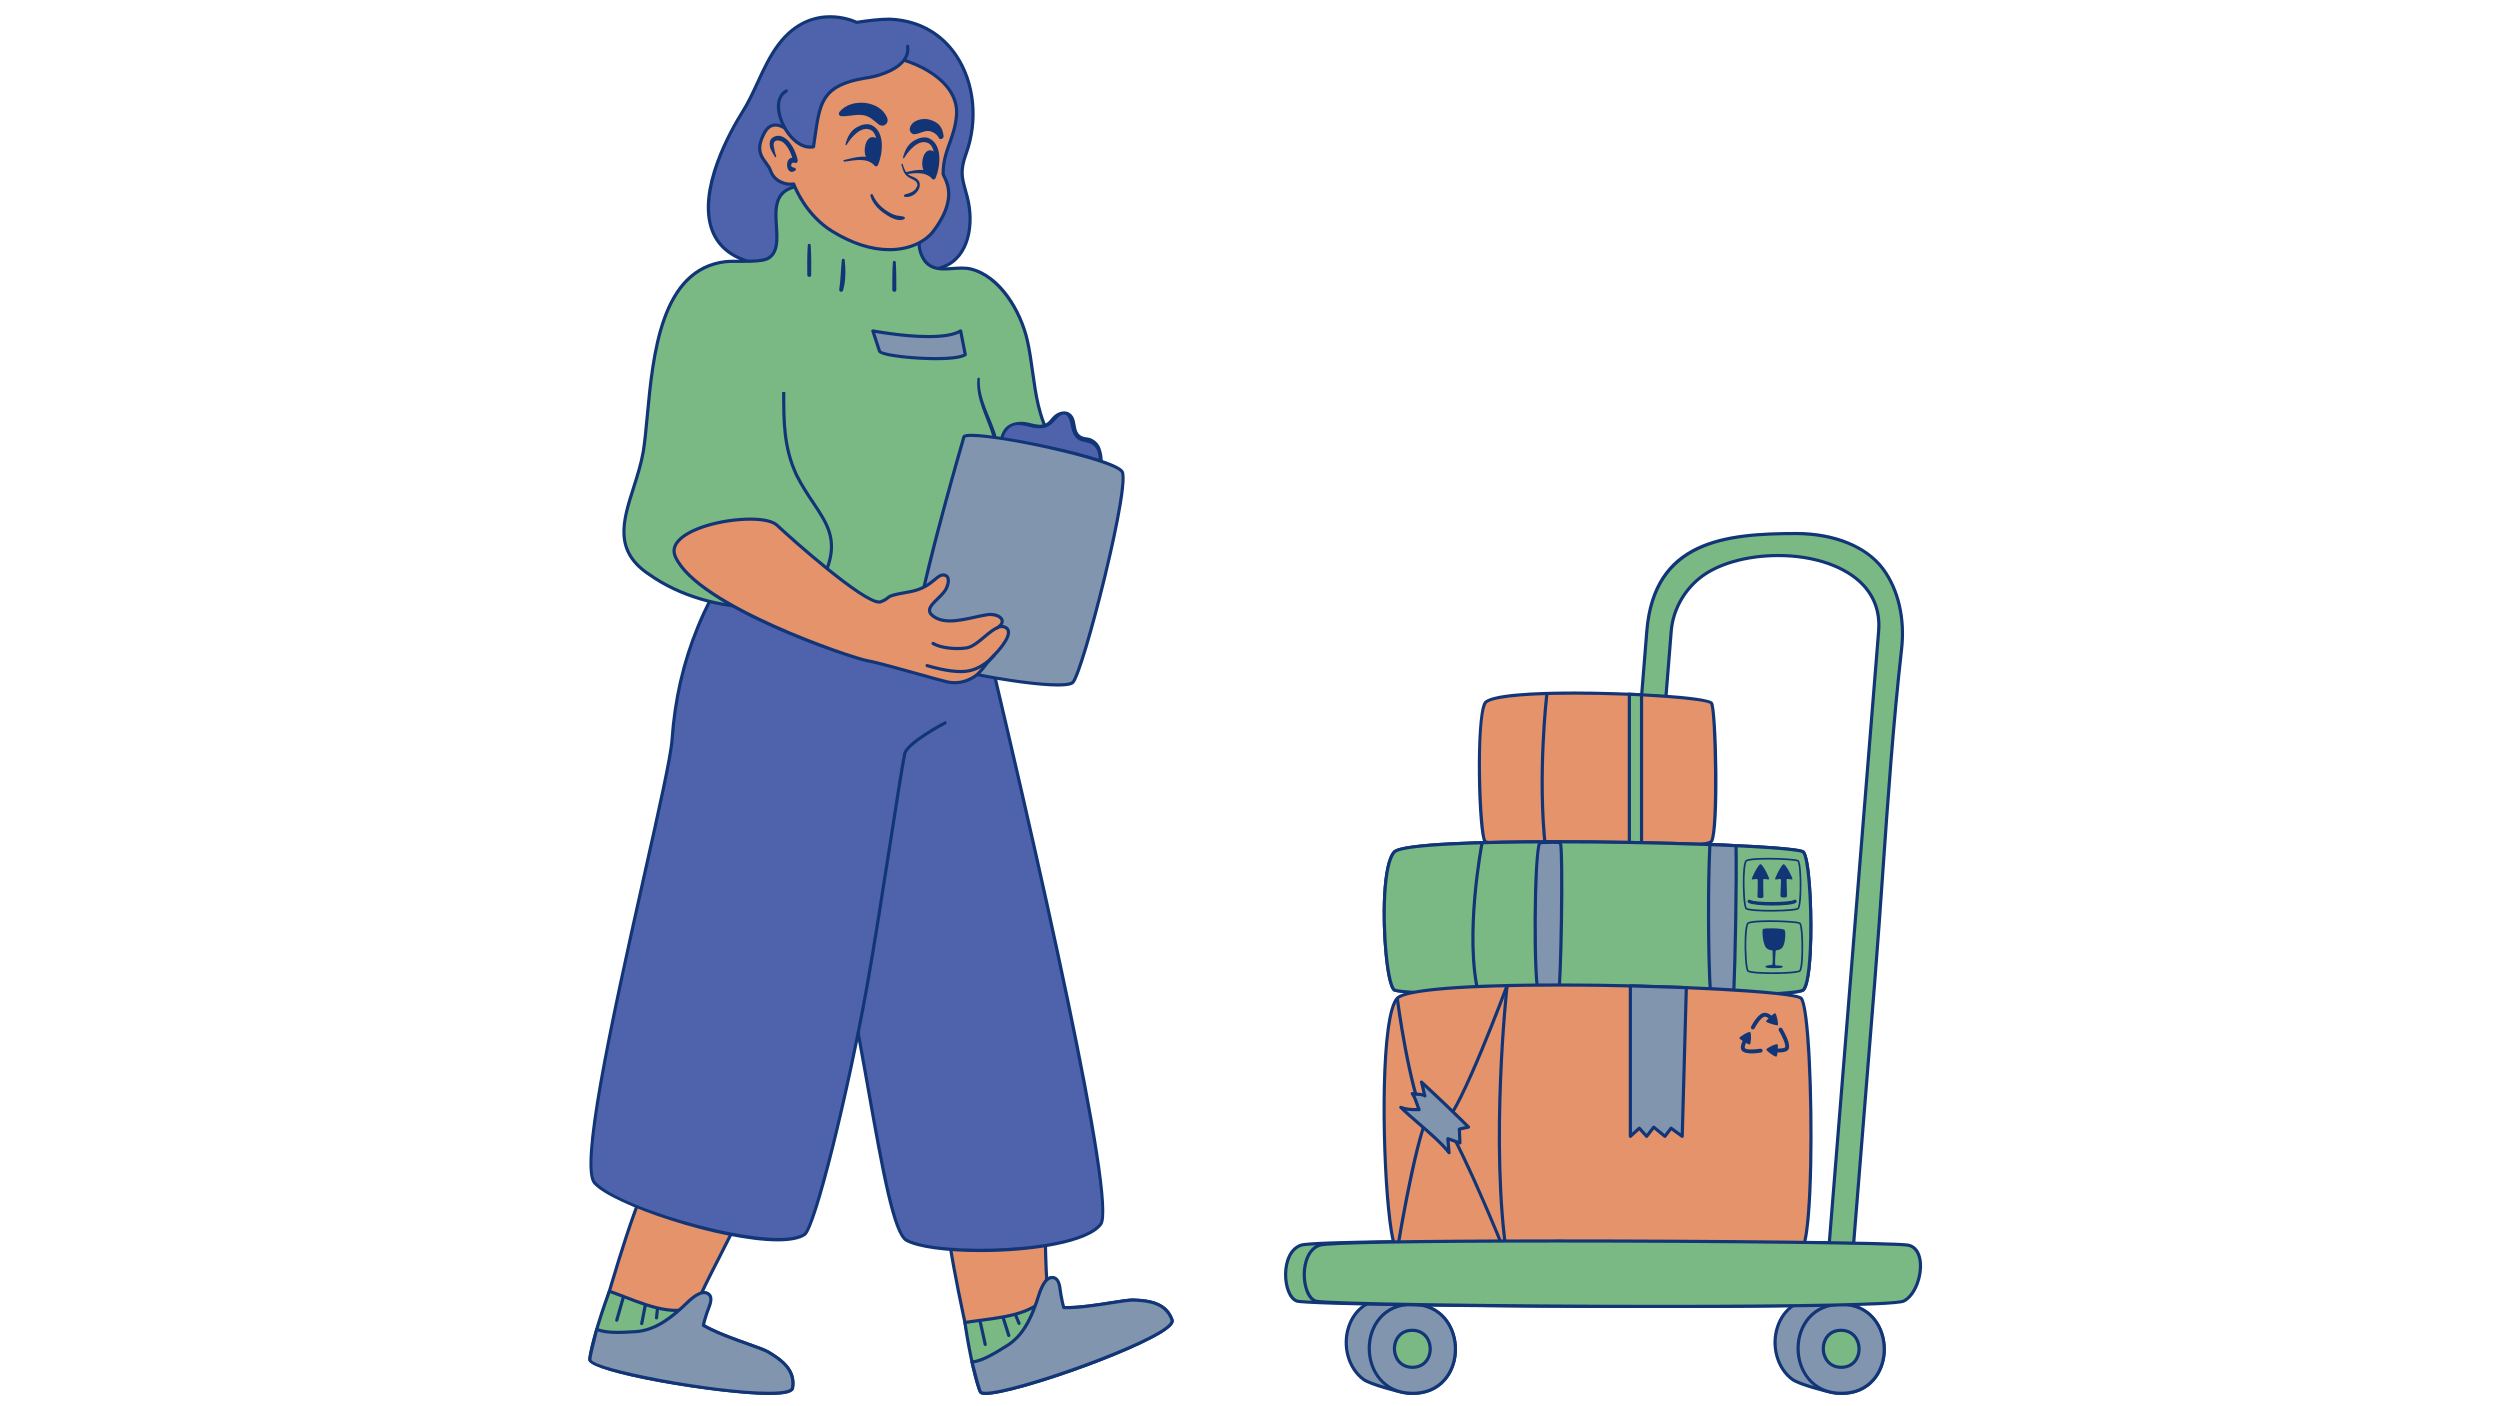 <svg xmlns="http://www.w3.org/2000/svg" xmlns:xlink="http://www.w3.org/1999/xlink" width="1920" zoomAndPan="magnify" viewBox="0 0 1440 810" height="1080" preserveAspectRatio="xMidYMid meet" version="1.0"><path fill="#8295ae" d="M 800.051 747.871 C 801.754 747.871 803.367 748.004 804.895 748.262 C 808.035 748.789 821.078 752.062 824.191 753.465 C 845.984 763.285 842.594 802.562 813.68 802.562 C 811.715 802.562 809.863 802.383 808.129 802.043 C 805.277 801.48 789.223 797.395 785.336 794.5 C 768.348 781.848 773.16 747.871 800.051 747.871 Z M 800.051 747.871 " fill-opacity="1" fill-rule="nonzero"/><path fill="#113576" d="M 813.68 803.484 C 811.703 803.484 809.773 803.301 807.949 802.941 C 805.367 802.438 788.957 798.34 784.789 795.238 C 775.883 788.605 772.188 775.449 775.996 763.949 C 779.523 753.305 788.516 746.953 800.051 746.953 C 801.762 746.953 803.445 747.09 805.047 747.355 C 808.09 747.871 821.277 751.145 824.57 752.629 C 836.91 758.188 840.945 772.352 838.555 783.469 C 836.477 793.145 828.848 803.484 813.68 803.484 Z M 800.051 748.789 C 789.188 748.789 781.055 754.527 777.738 764.527 C 774.172 775.297 777.598 787.59 785.887 793.762 C 789.5 796.457 805.059 800.504 808.309 801.141 C 810.012 801.477 811.82 801.645 813.684 801.645 C 827.758 801.645 834.832 792.055 836.762 783.082 C 838.996 772.688 835.266 759.465 823.816 754.305 C 820.867 752.977 808.027 749.723 804.742 749.172 C 803.238 748.918 801.66 748.789 800.051 748.789 Z M 800.051 748.789 " fill-opacity="1" fill-rule="nonzero"/><path fill="#8295ae" d="M 813.312 751.262 C 846.434 751.262 846.727 802.562 813.684 802.562 C 780.562 802.562 780.27 751.262 813.312 751.262 Z M 813.312 751.262 " fill-opacity="1" fill-rule="nonzero"/><path fill="#113576" d="M 813.68 803.484 C 796.668 803.484 787.766 790.02 787.766 776.723 C 787.766 769.816 790.027 763.383 794.137 758.605 C 798.785 753.199 805.414 750.344 813.312 750.344 C 830.324 750.344 839.227 763.805 839.227 777.105 C 839.227 784.012 836.965 790.441 832.855 795.219 C 828.207 800.625 821.574 803.484 813.68 803.484 Z M 813.312 752.18 C 805.969 752.18 799.82 754.816 795.531 759.805 C 791.707 764.25 789.605 770.258 789.605 776.723 C 789.605 788.727 797.141 801.645 813.684 801.645 C 821.027 801.645 827.176 799.008 831.465 794.023 C 835.285 789.578 837.391 783.57 837.391 777.105 C 837.387 765.102 829.855 752.18 813.312 752.18 Z M 813.312 752.18 " fill-opacity="1" fill-rule="nonzero"/><path fill="#7bb984" d="M 813.422 766.266 C 827.172 766.266 827.293 787.562 813.574 787.562 C 799.824 787.562 799.703 766.266 813.422 766.266 Z M 813.422 766.266 " fill-opacity="1" fill-rule="nonzero"/><path fill="#113576" d="M 813.574 788.48 C 806.156 788.48 802.273 782.621 802.273 776.832 C 802.273 773.84 803.262 771.043 805.051 768.961 C 807.086 766.598 809.98 765.344 813.418 765.344 C 820.836 765.344 824.719 771.203 824.719 776.996 C 824.719 779.988 823.73 782.785 821.941 784.863 C 819.906 787.23 817.012 788.48 813.574 788.48 Z M 813.418 767.184 C 807.027 767.184 804.113 772.184 804.113 776.832 C 804.113 781.559 807.074 786.645 813.574 786.645 C 819.965 786.645 822.879 781.641 822.879 776.996 C 822.879 772.27 819.918 767.184 813.418 767.184 Z M 813.418 767.184 " fill-opacity="1" fill-rule="nonzero"/><path fill="#8295ae" d="M 1047.066 747.871 C 1048.766 747.871 1050.383 748.004 1051.91 748.262 C 1055.047 748.789 1068.094 752.062 1071.207 753.465 C 1093 763.285 1089.609 802.562 1060.695 802.562 C 1058.73 802.562 1056.879 802.383 1055.145 802.043 C 1052.293 801.48 1036.238 797.395 1032.352 794.5 C 1015.359 781.848 1020.176 747.871 1047.066 747.871 Z M 1047.066 747.871 " fill-opacity="1" fill-rule="nonzero"/><path fill="#113576" d="M 1060.695 803.484 C 1058.719 803.484 1056.789 803.301 1054.965 802.941 C 1052.383 802.438 1035.973 798.34 1031.801 795.238 C 1022.898 788.605 1019.199 775.449 1023.012 763.949 C 1026.539 753.305 1035.531 746.953 1047.066 746.953 C 1048.777 746.953 1050.461 747.09 1052.062 747.355 C 1055.105 747.871 1068.293 751.145 1071.586 752.629 C 1083.922 758.188 1087.961 772.352 1085.57 783.469 C 1083.488 793.145 1075.863 803.484 1060.695 803.484 Z M 1047.062 748.789 C 1036.199 748.789 1028.07 754.527 1024.754 764.527 C 1021.184 775.297 1024.609 787.59 1032.898 793.762 C 1036.516 796.457 1052.074 800.504 1055.32 801.141 C 1057.027 801.477 1058.836 801.645 1060.695 801.645 C 1074.77 801.645 1081.844 792.055 1083.773 783.082 C 1086.008 772.688 1082.277 759.465 1070.832 754.305 C 1067.879 752.977 1055.039 749.723 1051.758 749.172 C 1050.254 748.918 1048.676 748.789 1047.062 748.789 Z M 1047.062 748.789 " fill-opacity="1" fill-rule="nonzero"/><path fill="#8295ae" d="M 1060.324 751.262 C 1093.445 751.262 1093.738 802.562 1060.695 802.562 C 1027.574 802.562 1027.285 751.262 1060.324 751.262 Z M 1060.324 751.262 " fill-opacity="1" fill-rule="nonzero"/><path fill="#113576" d="M 1060.695 803.484 C 1043.684 803.484 1034.781 790.02 1034.781 776.723 C 1034.781 769.816 1037.043 763.383 1041.152 758.605 C 1045.801 753.199 1052.43 750.344 1060.324 750.344 C 1077.34 750.344 1086.242 763.805 1086.242 777.105 C 1086.242 784.012 1083.98 790.441 1079.871 795.219 C 1075.223 800.625 1068.59 803.484 1060.695 803.484 Z M 1060.324 752.18 C 1052.98 752.18 1046.836 754.816 1042.543 759.805 C 1038.723 764.25 1036.617 770.258 1036.617 776.723 C 1036.617 788.727 1044.152 801.645 1060.695 801.645 C 1068.039 801.645 1074.188 799.008 1078.477 794.023 C 1082.301 789.578 1084.402 783.57 1084.402 777.105 C 1084.402 765.102 1076.871 752.18 1060.324 752.18 Z M 1060.324 752.18 " fill-opacity="1" fill-rule="nonzero"/><path fill="#7bb984" d="M 1060.434 766.266 C 1074.184 766.266 1074.309 787.562 1060.59 787.562 C 1046.836 787.562 1046.715 766.266 1060.434 766.266 Z M 1060.434 766.266 " fill-opacity="1" fill-rule="nonzero"/><path fill="#113576" d="M 1060.59 788.48 C 1053.172 788.48 1049.289 782.621 1049.289 776.832 C 1049.289 771.301 1052.777 765.344 1060.434 765.344 C 1067.852 765.344 1071.73 771.203 1071.73 776.996 C 1071.73 779.988 1070.746 782.785 1068.957 784.863 C 1066.922 787.23 1064.027 788.48 1060.59 788.48 Z M 1060.434 767.184 C 1054.039 767.184 1051.129 772.188 1051.129 776.832 C 1051.129 781.559 1054.09 786.645 1060.59 786.645 C 1066.98 786.645 1069.895 781.641 1069.895 776.996 C 1069.895 772.27 1066.934 767.184 1060.434 767.184 Z M 1060.434 767.184 " fill-opacity="1" fill-rule="nonzero"/><path fill="#7bb984" d="M 1085.809 749.41 C 1075.609 754.547 755.25 752.375 747.012 749.41 C 738.773 746.449 737.086 721.227 749.492 717.199 C 761.898 713.168 1076.492 714.93 1088.285 717.199 C 1100.078 719.465 1096.008 744.277 1085.809 749.41 Z M 1085.809 749.41 " fill-opacity="1" fill-rule="nonzero"/><path fill="#113576" d="M 947.082 753.418 C 858.461 753.418 751.625 752.047 746.703 750.277 C 741.668 748.469 739.488 740.383 739.594 733.637 C 739.699 726.742 742.281 718.57 749.207 716.324 C 755.773 714.191 838.242 713.871 886.82 713.871 C 974.242 713.871 1081.363 714.93 1088.461 716.297 C 1092.676 717.105 1095.422 720.574 1096.184 726.055 C 1097.363 734.508 1093.352 746.645 1086.223 750.23 C 1080.715 753.004 996.684 753.418 947.082 753.418 Z M 886.82 715.711 C 805.559 715.711 754.324 716.594 749.773 718.07 C 743.77 720.023 741.527 727.406 741.43 733.668 C 741.32 740.902 743.852 747.301 747.324 748.547 C 751.586 750.078 850.531 751.582 947.082 751.582 C 1029.973 751.582 1081.676 750.465 1085.398 748.594 C 1091.75 745.391 1095.434 733.984 1094.363 726.305 C 1093.988 723.621 1092.68 718.977 1088.113 718.102 C 1081.84 716.895 982.133 715.711 886.82 715.711 Z M 886.82 715.711 " fill-opacity="1" fill-rule="nonzero"/><path fill="#7bb984" d="M 1060.223 722.082 C 1056.344 722.082 1053.438 718.934 1053.738 715.055 C 1053.738 715.055 1082.09 363.574 1082.09 363.559 C 1085.973 315.422 1006.73 310.145 978.699 333.219 C 969.566 340.738 963.574 351.734 962.617 363.559 C 962.609 363.688 934.266 715.055 934.266 715.055 C 933.969 718.938 930.578 722.082 926.699 722.082 C 922.816 722.082 919.914 718.934 920.211 715.055 C 920.211 715.055 948.559 363.637 948.566 363.559 C 952.809 310.965 994.738 307.316 1034.863 307.316 C 1052.641 307.316 1073.633 312.969 1084.594 327.68 C 1094.289 340.699 1097.109 357.977 1095.316 373.824 C 1088.121 437.594 1084.973 502.094 1079.812 566.059 C 1075.805 615.723 1071.797 665.391 1067.793 715.059 C 1067.496 718.934 1064.105 722.082 1060.223 722.082 Z M 1060.223 722.082 " fill-opacity="1" fill-rule="nonzero"/><path fill="#113576" d="M 1060.223 723 C 1058.094 723 1056.148 722.168 1054.746 720.652 C 1053.34 719.137 1052.656 717.121 1052.824 714.984 C 1081.176 363.484 1081.176 363.477 1081.18 363.457 C 1081.988 353.395 1079.133 344.738 1072.684 337.75 C 1062.953 327.199 1044.852 320.902 1024.27 320.902 C 1006.008 320.902 989.191 325.766 979.285 333.922 C 970.195 341.406 964.453 352.234 963.535 363.629 C 963.527 363.75 938.082 679.164 935.18 715.129 C 934.848 719.469 931.043 723 926.699 723 C 924.566 723 922.621 722.168 921.219 720.656 C 919.812 719.137 919.129 717.125 919.293 714.984 C 919.574 711.473 947.602 364.094 947.648 363.484 C 951.898 310.805 993.062 306.395 1034.863 306.395 C 1056.789 306.395 1075.656 314.145 1085.328 327.129 C 1094.258 339.121 1098.234 356.176 1096.23 373.922 C 1091.434 416.426 1088.387 459.957 1085.441 502.055 C 1083.969 523.078 1082.445 544.812 1080.727 566.129 L 1068.707 715.129 C 1068.375 719.469 1064.566 723 1060.223 723 Z M 1024.27 319.066 C 1045.359 319.066 1063.961 325.586 1074.035 336.504 C 1080.848 343.887 1083.863 353.012 1083.008 363.629 C 1082.969 364.094 1054.938 711.617 1054.652 715.129 C 1054.527 716.746 1055.039 718.27 1056.094 719.406 C 1057.145 720.539 1058.609 721.164 1060.223 721.164 C 1063.629 721.164 1066.617 718.391 1066.879 714.984 L 1078.898 565.984 C 1080.617 544.676 1082.137 522.945 1083.605 501.93 C 1086.555 459.812 1089.602 416.262 1094.406 373.719 C 1096.359 356.43 1092.516 339.848 1083.855 328.227 C 1070.035 309.672 1042.867 308.23 1034.867 308.23 C 993.922 308.234 953.605 312.512 949.48 363.633 C 949.477 363.699 927.777 632.691 921.129 715.129 C 921.004 716.75 921.516 718.27 922.57 719.41 C 923.621 720.539 925.086 721.164 926.699 721.164 C 930.105 721.164 933.09 718.395 933.352 714.988 C 933.633 711.473 961.652 364.156 961.703 363.488 C 962.664 351.598 968.645 340.305 978.121 332.508 C 988.344 324.09 1005.594 319.066 1024.27 319.066 Z M 1024.27 319.066 " fill-opacity="1" fill-rule="nonzero"/><path fill="#e5936a" d="M 985.859 484.539 C 982.242 490.547 858.52 488.68 855.316 484.539 C 852.113 480.402 850.051 415.234 855.316 405.078 C 860.582 394.918 983.047 399.996 985.859 405.078 C 988.676 410.156 989.48 478.535 985.859 484.539 Z M 985.859 484.539 " fill-opacity="1" fill-rule="nonzero"/><path fill="#113576" d="M 928.973 489.297 C 910.516 489.297 857.238 488.527 854.59 485.102 C 850.926 480.367 849.359 414.574 854.5 404.652 C 857.227 399.395 884.508 398.293 906.918 398.293 C 933.52 398.293 984.355 400.469 986.664 404.633 C 989.328 409.438 990.844 478.055 986.648 485.016 C 984.516 488.551 954.105 489.297 928.973 489.297 Z M 906.918 400.129 C 871.523 400.129 857.477 402.902 856.133 405.5 C 850.746 415.891 853.461 480.641 856.043 483.98 C 858.164 485.59 889.84 487.457 928.973 487.457 C 965.781 487.457 983.68 485.746 985.082 484.051 C 988.652 478.129 987.344 409.645 985.055 405.52 C 982.738 403.199 944.402 400.129 906.918 400.129 Z M 906.918 400.129 " fill-opacity="1" fill-rule="nonzero"/><path fill="#113576" d="M 889.27 488.477 C 884.582 446.688 890.051 399.789 890.105 399.32 L 891.93 399.535 C 891.875 400.004 886.43 446.699 891.098 488.273 Z M 889.27 488.477 " fill-opacity="1" fill-rule="nonzero"/><path fill="#7bb984" d="M 938.504 488.375 L 938.504 399.887 L 945.531 400.207 L 945.531 488.375 Z M 938.504 488.375 " fill-opacity="1" fill-rule="nonzero"/><path fill="#113576" d="M 946.449 489.297 L 937.586 489.297 L 937.586 398.922 L 946.449 399.332 Z M 939.422 487.457 L 944.613 487.457 L 944.613 401.086 L 939.422 400.848 Z M 939.422 487.457 " fill-opacity="1" fill-rule="nonzero"/><path fill="#7bb984" d="M 1038.68 570.203 C 1032.148 576.207 808.918 574.34 803.137 570.203 C 797.359 566.062 793.641 500.898 803.137 490.738 C 812.637 480.578 1033.602 485.66 1038.68 490.738 C 1043.762 495.816 1045.211 564.195 1038.68 570.203 Z M 1038.68 570.203 " fill-opacity="1" fill-rule="nonzero"/><path fill="#113576" d="M 936.047 574.957 C 884.488 574.957 806.422 573.684 802.605 570.949 C 799.941 569.043 798.383 558.562 797.543 550.105 C 795.508 529.559 795.691 497.363 802.469 490.109 C 807.227 485.023 856.082 483.953 896.234 483.953 C 950.762 483.953 1035.641 486.402 1039.328 490.09 C 1042.926 493.684 1044.293 521.594 1043.898 540.359 C 1043.688 550.371 1042.812 567.648 1039.301 570.879 C 1035.445 574.426 972.957 574.957 936.047 574.957 Z M 896.238 485.793 C 841.625 485.793 807.074 487.875 803.809 491.367 C 798.09 497.48 797.055 526.523 799.375 549.922 C 800.586 562.156 802.406 568.547 803.672 569.457 C 806.977 571.371 870.074 573.121 936.047 573.121 C 1008.133 573.121 1036.055 571.184 1038.059 569.523 C 1039.73 567.988 1041.66 559.512 1042.062 540.324 C 1042.535 517.715 1040.578 493.938 1038.031 491.387 C 1034.629 488.961 965.234 485.793 896.238 485.793 Z M 896.238 485.793 " fill-opacity="1" fill-rule="nonzero"/><path fill="#7bb984" d="M 1038.676 570.207 C 1036.938 571.805 1019.859 572.844 995.613 573.422 C 991.68 573.527 987.551 573.617 983.262 573.688 C 914.848 574.828 807.133 573.055 803.145 570.207 C 797.363 566.062 793.637 500.898 803.145 490.742 C 809.645 483.785 915.289 483.977 982.895 486.402 C 987.848 486.598 992.594 486.789 997.09 486.98 C 1020.809 488.055 1037.324 489.391 1038.676 490.742 C 1043.754 495.82 1045.215 564.199 1038.676 570.207 Z M 1038.676 570.207 " fill-opacity="1" fill-rule="nonzero"/><path fill="#113576" d="M 936.383 574.957 C 884.695 574.957 806.438 573.684 802.609 570.957 C 799.789 568.934 798.219 556.926 797.531 549.953 C 795.512 529.453 795.711 497.332 802.469 490.113 C 807.227 485.023 856.156 483.953 896.367 483.953 C 924.301 483.953 955.855 484.512 982.926 485.48 C 987.887 485.676 992.633 485.871 997.133 486.062 C 1037.102 487.871 1038.777 489.539 1039.328 490.09 C 1042.926 493.691 1044.293 521.617 1043.898 540.395 C 1043.688 550.395 1042.812 567.656 1039.301 570.883 C 1038.562 571.562 1036.602 573.359 995.637 574.344 C 991.699 574.449 987.57 574.535 983.277 574.605 C 969.34 574.84 953.559 574.957 936.383 574.957 Z M 896.367 485.793 C 841.676 485.793 807.078 487.879 803.812 491.371 C 798.113 497.461 797.066 526.43 799.359 549.773 C 800.574 562.105 802.402 568.547 803.68 569.461 C 806.988 571.371 870.246 573.117 936.383 573.117 C 953.551 573.117 969.32 573 983.25 572.77 C 987.535 572.699 991.66 572.609 995.59 572.504 C 1032.73 571.617 1037.488 570.004 1038.059 569.527 C 1039.73 567.996 1041.66 559.523 1042.062 540.355 C 1042.539 517.738 1040.578 493.941 1038.031 491.391 C 1037.645 491.121 1033.723 489.559 997.055 487.898 C 992.559 487.707 987.812 487.516 982.863 487.32 C 955.809 486.352 924.285 485.793 896.367 485.793 Z M 896.367 485.793 " fill-opacity="1" fill-rule="nonzero"/><path fill="#113576" d="M 850.879 573.301 C 842.285 539.523 852.684 485.754 852.789 485.215 L 854.594 485.57 C 854.488 486.105 844.168 539.473 852.66 572.848 Z M 850.879 573.301 " fill-opacity="1" fill-rule="nonzero"/><path fill="#8295ae" d="M 886.93 485.395 C 884.004 489.414 882.797 573.582 886.93 573.723 C 891.066 573.867 897.473 573.727 897.473 573.727 C 899.094 571.176 900.695 485.914 898.645 485.395 C 896.594 484.871 886.93 485.395 886.93 485.395 Z M 886.93 485.395 " fill-opacity="1" fill-rule="nonzero"/><path fill="#113576" d="M 891.543 574.703 C 889.957 574.703 888.301 574.688 886.898 574.641 C 886.348 574.621 885.898 574.266 885.57 573.59 C 882.211 566.699 882.75 489.57 886.188 484.852 C 886.352 484.625 886.605 484.488 886.883 484.473 C 886.926 484.473 891.242 484.242 894.695 484.242 C 896.816 484.242 898.184 484.324 898.871 484.5 C 899.109 484.562 899.441 484.742 899.648 485.25 C 901.43 489.742 900.152 571.227 898.246 574.215 C 898.082 574.477 897.801 574.633 897.492 574.641 C 897.492 574.645 894.66 574.703 891.543 574.703 Z M 887.223 572.812 C 890.535 572.918 895.137 572.848 896.812 572.816 C 898.289 565.66 899.352 492.266 898.023 486.215 C 897.516 486.148 896.547 486.078 894.699 486.078 C 891.992 486.078 888.746 486.223 887.5 486.285 C 884.617 493.512 884.332 567.988 887.223 572.812 Z M 887.223 572.812 " fill-opacity="1" fill-rule="nonzero"/><path fill="#8295ae" d="M 998.586 573.359 C 997.621 573.375 996.621 573.41 995.617 573.43 C 992.316 573.516 988.891 573.586 985.34 573.656 C 983.812 552.238 983.758 507.105 984.918 486.477 C 989.152 486.656 993.211 486.828 997.094 486.988 C 998.062 487.023 999.012 487.074 999.957 487.129 C 1000.344 507.754 999.555 551.977 998.586 573.359 Z M 998.586 573.359 " fill-opacity="1" fill-rule="nonzero"/><path fill="#113576" d="M 985.34 574.578 C 984.859 574.578 984.457 574.207 984.422 573.723 C 982.848 551.621 982.871 506.496 984.004 486.426 C 984.027 485.926 984.461 485.531 984.957 485.562 L 997.133 486.07 C 998.102 486.105 999.055 486.16 1000.012 486.215 C 1000.488 486.238 1000.871 486.633 1000.879 487.113 C 1001.27 508.02 1000.438 552.781 999.508 573.402 C 999.484 573.887 999.09 574.27 998.605 574.277 L 995.633 574.348 C 992.34 574.438 988.91 574.504 985.359 574.578 C 985.352 574.578 985.344 574.578 985.34 574.578 Z M 985.785 487.434 C 984.727 507.605 984.707 550.723 986.195 572.719 C 989.434 572.656 992.566 572.59 995.594 572.508 L 997.707 572.461 C 998.609 551.789 999.402 508.922 999.055 488 C 998.395 487.965 997.73 487.93 997.062 487.906 Z M 985.785 487.434 " fill-opacity="1" fill-rule="nonzero"/><path fill="#e5936a" d="M 1037.438 720.309 C 1028.93 728.133 812.348 725.699 804.82 720.309 C 797.293 714.918 792.449 588.234 804.82 575 C 817.191 561.766 1030.82 568.383 1037.438 575 C 1044.055 581.617 1045.945 712.484 1037.438 720.309 Z M 1037.438 720.309 " fill-opacity="1" fill-rule="nonzero"/><path fill="#113576" d="M 935.852 726.223 C 885.703 726.223 809.207 724.582 804.285 721.055 C 803.5 720.496 801.117 718.789 798.871 696.098 C 795.203 659.094 794.426 584.773 804.148 574.371 C 810.602 567.473 865.43 566.441 897.539 566.441 C 957.613 566.441 1033.707 569.969 1038.086 574.352 C 1042.828 579.09 1044.652 633.902 1043.875 671.113 C 1043.438 691.824 1042.078 717.289 1038.059 720.984 C 1032.918 725.715 964.867 726.223 935.852 726.223 Z M 897.539 568.281 C 844.203 568.281 809.793 571.023 805.492 575.629 C 796.871 584.848 796.641 654.957 800.699 695.918 C 802.762 716.723 804.938 719.266 805.355 719.562 C 808.883 722.09 871.082 724.387 935.852 724.387 C 994.043 724.387 1033.676 722.52 1036.816 719.633 C 1039.5 717.168 1041.449 699.012 1042.039 671.074 C 1042.953 627.324 1040.305 579.164 1036.789 575.652 C 1033.52 572.434 965.406 568.281 897.539 568.281 Z M 897.539 568.281 " fill-opacity="1" fill-rule="nonzero"/><path fill="#113576" d="M 867.184 724.621 C 857.191 658.855 867.078 568.477 867.18 567.57 L 869.004 567.777 C 868.906 568.68 859.047 658.824 869 724.344 Z M 867.184 724.621 " fill-opacity="1" fill-rule="nonzero"/><path fill="#8295ae" d="M 939.09 654.531 L 939.09 567.859 L 971.328 568.883 L 968.957 654.531 L 962.516 649.848 L 959 654.531 L 952.559 649.262 L 948.461 654.531 L 944.238 649.848 Z M 939.09 654.531 " fill-opacity="1" fill-rule="nonzero"/><path fill="#113576" d="M 939.09 655.453 C 938.965 655.453 938.84 655.426 938.719 655.371 C 938.387 655.223 938.172 654.898 938.172 654.531 L 938.172 567.859 C 938.172 567.609 938.27 567.371 938.449 567.199 C 938.629 567.027 938.875 566.922 939.117 566.941 L 971.359 567.965 C 971.863 567.98 972.262 568.402 972.246 568.906 L 969.875 654.559 C 969.863 654.902 969.668 655.211 969.363 655.359 C 969.055 655.512 968.691 655.477 968.414 655.277 L 962.707 651.125 L 959.734 655.086 C 959.586 655.285 959.359 655.414 959.109 655.445 C 958.859 655.477 958.613 655.402 958.418 655.246 L 952.703 650.57 L 949.184 655.098 C 949.016 655.312 948.762 655.445 948.492 655.453 C 948.176 655.449 947.957 655.355 947.773 655.152 L 944.168 651.148 L 939.707 655.215 C 939.535 655.367 939.312 655.453 939.09 655.453 Z M 952.559 648.34 C 952.77 648.34 952.977 648.414 953.141 648.551 L 958.844 653.215 L 961.781 649.293 C 962.082 648.891 962.652 648.809 963.055 649.102 L 968.086 652.762 L 970.387 569.77 L 940.008 568.805 L 940.008 652.449 L 943.617 649.164 C 943.801 649 944.031 648.887 944.281 648.93 C 944.527 648.938 944.758 649.051 944.922 649.23 L 948.41 653.102 L 951.836 648.695 C 951.988 648.5 952.211 648.375 952.457 648.348 C 952.492 648.344 952.527 648.34 952.559 648.34 Z M 952.559 648.34 " fill-opacity="1" fill-rule="nonzero"/><path fill="#113576" d="M 867.238 724.82 C 850.105 681.941 829.848 638.414 825.586 639.688 C 820.438 641.273 810.672 690.07 805.723 720.453 L 803.914 720.16 C 806.078 706.848 817.281 640.32 825.043 637.934 C 826.699 637.418 830.574 636.215 850.395 680.391 C 860.035 701.871 868.855 723.922 868.941 724.141 Z M 867.238 724.82 " fill-opacity="1" fill-rule="nonzero"/><path fill="#113576" d="M 820.168 646.473 C 810.629 626.312 804.18 577.199 803.906 575.117 L 805.73 574.883 C 805.797 575.391 812.414 625.789 821.832 645.688 Z M 820.168 646.473 " fill-opacity="1" fill-rule="nonzero"/><path fill="#113576" d="M 832.965 647.047 L 831.812 645.617 C 840.836 638.336 866.965 568.062 867.23 567.352 L 868.953 567.992 C 867.871 570.906 842.379 639.453 832.965 647.047 Z M 832.965 647.047 " fill-opacity="1" fill-rule="nonzero"/><path fill="#8295ae" d="M 834.637 663.953 C 828.684 656.02 814.141 645.109 806.867 637.836 C 810.172 639.16 813.477 639.16 817.445 639.16 C 816.121 636.516 815.461 632.547 813.477 629.902 C 815.461 630.566 818.766 629.902 820.75 631.227 C 820.09 629.242 819.43 625.273 818.766 623.293 C 825.379 629.242 839.266 642.578 845.875 649.191 L 840.586 650.379 L 840.918 658.336 L 833.973 655.887 Z M 834.637 663.953 " fill-opacity="1" fill-rule="nonzero"/><path fill="#113576" d="M 834.637 664.871 C 834.352 664.871 834.078 664.742 833.898 664.504 C 830.227 659.609 822.996 653.359 816.617 647.848 C 812.676 644.441 808.953 641.223 806.215 638.488 C 805.906 638.18 805.859 637.695 806.098 637.332 C 806.34 636.969 806.805 636.824 807.207 636.984 C 809.969 638.09 812.723 638.223 816.039 638.238 C 815.754 637.52 815.496 636.754 815.227 635.961 C 814.562 633.996 813.875 631.961 812.742 630.453 C 812.5 630.133 812.496 629.691 812.73 629.367 C 812.969 629.039 813.387 628.906 813.766 629.031 C 814.449 629.258 815.398 629.309 816.402 629.355 C 817.359 629.406 818.398 629.457 819.371 629.684 C 819.199 628.977 819.027 628.211 818.859 627.457 C 818.539 626.016 818.211 624.527 817.895 623.582 C 817.766 623.184 817.914 622.75 818.266 622.523 C 818.613 622.297 819.074 622.328 819.383 622.609 C 825.914 628.488 839.766 641.781 846.523 648.539 C 846.762 648.777 846.852 649.125 846.758 649.445 C 846.664 649.77 846.402 650.016 846.078 650.086 L 841.535 651.105 L 841.836 658.297 C 841.848 658.598 841.707 658.891 841.461 659.074 C 841.219 659.254 840.898 659.297 840.613 659.199 L 835.004 657.223 L 835.531 663.625 C 835.57 663.727 835.59 663.836 835.59 663.957 C 835.59 664.469 835.176 664.938 834.656 664.875 C 834.648 664.871 834.645 664.871 834.637 664.871 Z M 810.137 639.688 C 812.402 641.777 815.055 644.07 817.82 646.453 C 823.578 651.434 829.508 656.555 833.477 661.086 L 833.059 655.957 C 833.031 655.648 833.168 655.344 833.41 655.156 C 833.66 654.965 833.984 654.918 834.277 655.016 L 839.941 657.016 L 839.664 650.414 C 839.648 649.973 839.949 649.578 840.383 649.48 L 844.039 648.66 C 837.758 642.426 827.051 632.145 820.43 626.051 C 820.504 626.383 820.582 626.723 820.652 627.059 C 820.973 628.5 821.305 629.988 821.621 630.934 C 821.746 631.309 821.621 631.719 821.309 631.957 C 820.992 632.195 820.566 632.207 820.238 631.988 C 819.27 631.34 817.762 631.266 816.309 631.191 C 815.965 631.176 815.633 631.16 815.305 631.137 C 815.984 632.473 816.48 633.938 816.965 635.371 C 817.383 636.613 817.785 637.789 818.262 638.75 C 818.406 639.035 818.391 639.371 818.223 639.641 C 818.055 639.914 817.758 640.078 817.441 640.078 C 814.828 640.078 812.441 640.078 810.137 639.688 Z M 810.137 639.688 " fill-opacity="1" fill-rule="nonzero"/><path fill="#7bb984" d="M 1096.547 749.41 C 1086.348 754.547 765.992 752.375 757.754 749.41 C 749.516 746.449 747.824 721.227 760.23 717.199 C 772.637 713.168 1087.234 714.93 1099.023 717.199 C 1110.816 719.465 1106.746 744.277 1096.547 749.41 Z M 1096.547 749.41 " fill-opacity="1" fill-rule="nonzero"/><path fill="#113576" d="M 957.82 753.418 C 869.199 753.418 762.363 752.047 757.441 750.277 C 752.406 748.469 750.227 740.383 750.332 733.637 C 750.438 726.742 753.02 718.57 759.945 716.324 C 766.512 714.191 848.98 713.871 897.559 713.871 C 984.98 713.871 1092.102 714.93 1099.199 716.297 C 1103.414 717.105 1106.16 720.574 1106.922 726.055 C 1108.102 734.508 1104.09 746.645 1096.961 750.23 C 1091.453 753.004 1007.422 753.418 957.82 753.418 Z M 897.559 715.711 C 816.297 715.711 765.062 716.594 760.512 718.07 C 754.508 720.023 752.266 727.406 752.168 733.668 C 752.059 740.902 754.59 747.301 758.062 748.547 C 762.324 750.078 861.27 751.582 957.82 751.582 C 1040.711 751.582 1092.414 750.465 1096.137 748.594 C 1102.488 745.391 1106.172 733.984 1105.102 726.305 C 1104.727 723.621 1103.418 718.977 1098.852 718.102 C 1092.578 716.895 992.875 715.711 897.559 715.711 Z M 897.559 715.711 " fill-opacity="1" fill-rule="nonzero"/><path fill="#113576" d="M 1009.637 592.938 C 1009.469 592.938 1009.297 592.902 1009.133 592.816 C 1008.578 592.539 1008.355 591.863 1008.633 591.309 C 1009.297 589.988 1012.805 583.395 1016.508 583.348 C 1017.961 583.34 1019.555 584.148 1021.395 585.852 C 1021.852 586.277 1021.875 586.984 1021.457 587.441 C 1021.031 587.898 1020.32 587.922 1019.867 587.5 C 1018.062 585.828 1017.004 585.578 1016.539 585.594 C 1014.816 585.617 1012.004 589.621 1010.645 592.32 C 1010.445 592.711 1010.051 592.938 1009.637 592.938 Z M 1009.637 592.938 " fill-opacity="1" fill-rule="nonzero"/><path fill="#113576" d="M 1017.23 588.344 C 1017.188 589.004 1023.352 590.848 1023.98 590.535 C 1024.609 590.223 1023.23 583.691 1022.504 583.594 C 1021.781 583.496 1017.273 587.68 1017.23 588.344 Z M 1017.23 588.344 " fill-opacity="1" fill-rule="nonzero"/><path fill="#113576" d="M 1024.27 606.223 C 1023.699 606.223 1023.086 606.203 1022.434 606.168 C 1021.812 606.133 1021.34 605.602 1021.375 604.98 C 1021.41 604.359 1021.953 603.902 1022.562 603.922 C 1026.195 604.129 1027.602 603.672 1028.113 603.383 C 1028.141 603.367 1028.199 603.332 1028.25 603.141 C 1028.695 601.441 1026.398 596.555 1024.629 593.625 C 1024.305 593.094 1024.477 592.402 1025.008 592.082 C 1025.535 591.758 1026.23 591.93 1026.551 592.461 C 1027.348 593.777 1031.27 600.492 1030.426 603.711 C 1030.234 604.438 1029.816 605 1029.215 605.34 C 1028.168 605.93 1026.543 606.223 1024.27 606.223 Z M 1024.27 606.223 " fill-opacity="1" fill-rule="nonzero"/><path fill="#113576" d="M 1023.891 601.566 C 1023.516 600.836 1017.57 603.605 1017.418 604.473 C 1017.27 605.344 1022.398 608.898 1023.172 608.625 C 1023.949 608.355 1024.27 602.293 1023.891 601.566 Z M 1023.891 601.566 " fill-opacity="1" fill-rule="nonzero"/><path fill="#113576" d="M 1008.938 606.773 C 1006.406 606.773 1003.859 606.332 1003.039 604.711 C 1002.344 603.344 1002.77 601.301 1004.383 598.285 C 1004.676 597.738 1005.355 597.531 1005.906 597.828 C 1006.453 598.117 1006.66 598.801 1006.363 599.348 C 1004.602 602.637 1004.992 603.598 1005.039 603.695 C 1005.508 604.617 1009.742 604.785 1013.926 604.051 C 1014.539 603.941 1015.121 604.352 1015.227 604.965 C 1015.336 605.574 1014.926 606.156 1014.316 606.266 C 1013.273 606.449 1011.109 606.773 1008.938 606.773 Z M 1008.938 606.773 " fill-opacity="1" fill-rule="nonzero"/><path fill="#113576" d="M 1007.918 601.598 C 1008.605 601.281 1008.926 595.078 1008.105 594.504 C 1007.285 593.926 1001.941 597.164 1001.867 597.887 C 1001.793 598.609 1007.23 601.91 1007.918 601.598 Z M 1007.918 601.598 " fill-opacity="1" fill-rule="nonzero"/><path fill="#113576" d="M 1020.059 525.09 C 1016.078 525.09 1006.68 524.949 1005.449 523.629 C 1004.082 522.164 1003.633 511.051 1003.926 504.043 C 1004.129 499.117 1004.652 496.238 1005.48 495.488 C 1006.734 494.352 1013.328 494.109 1018.637 494.109 C 1024.828 494.109 1034.609 494.535 1035.945 495.445 C 1036.777 496.016 1037.316 499.242 1037.543 505.039 C 1037.715 509.41 1037.797 522.215 1035.977 523.676 C 1034.27 525.051 1021.508 525.09 1020.059 525.09 Z M 1018.637 495.105 C 1010.328 495.105 1006.715 495.707 1006.148 496.227 C 1005.992 496.367 1005.195 497.414 1004.918 504.086 C 1004.562 512.566 1005.34 522.059 1006.176 522.953 C 1006.699 523.512 1011.746 524.102 1020.059 524.102 C 1028.703 524.102 1034.625 523.492 1035.355 522.906 C 1035.719 522.613 1036.453 520.062 1036.613 512.512 C 1036.797 503.992 1036.113 496.906 1035.379 496.262 C 1034.598 495.73 1027.109 495.105 1018.637 495.105 Z M 1018.637 495.105 " fill-opacity="1" fill-rule="nonzero"/><path fill="#113576" d="M 1020.848 521.598 C 1014.914 521.598 1008.938 521.09 1007.113 520.066 C 1006.637 519.797 1006.469 519.191 1006.738 518.715 C 1007.004 518.234 1007.609 518.066 1008.086 518.336 C 1011.371 520.184 1031.34 519.773 1033.301 518.391 C 1033.75 518.074 1034.367 518.18 1034.684 518.629 C 1035 519.078 1034.891 519.695 1034.445 520.012 C 1032.949 521.066 1026.918 521.598 1020.848 521.598 Z M 1020.848 521.598 " fill-opacity="1" fill-rule="nonzero"/><path fill="#113576" d="M 1019.008 506.418 C 1019.387 505.875 1015.359 497.676 1014.016 497.773 C 1012.672 497.871 1008.777 506.004 1009.023 506.418 C 1009.266 506.836 1011.855 506.051 1012.289 506.418 C 1012.723 506.789 1012.289 516.57 1012.289 516.57 C 1012.289 517.523 1015.742 517.523 1015.742 516.57 C 1015.742 516.57 1015.453 506.914 1015.742 506.418 C 1016.027 505.926 1018.629 506.961 1019.008 506.418 Z M 1019.008 506.418 " fill-opacity="1" fill-rule="nonzero"/><path fill="#113576" d="M 1032.434 506.418 C 1032.859 505.973 1028.637 497.918 1027.441 497.773 C 1026.242 497.629 1022.203 505.906 1022.445 506.418 C 1022.691 506.934 1025.234 506.004 1025.715 506.418 C 1026.191 506.836 1025.195 516.043 1025.715 516.57 C 1026.23 517.098 1028.734 517.145 1029.164 516.57 C 1029.598 515.992 1028.832 506.863 1029.164 506.418 C 1029.504 505.973 1032.008 506.863 1032.434 506.418 Z M 1032.434 506.418 " fill-opacity="1" fill-rule="nonzero"/><path fill="#113576" d="M 1021.082 561.047 C 1017.098 561.047 1007.703 560.906 1006.473 559.586 C 1005.102 558.117 1004.652 547 1004.945 539.992 C 1005.152 535.07 1005.676 532.195 1006.5 531.445 C 1007.758 530.309 1014.348 530.07 1019.656 530.07 C 1025.852 530.07 1035.633 530.492 1036.969 531.402 C 1037.801 531.973 1038.336 535.199 1038.566 540.996 C 1038.738 545.367 1038.82 558.172 1037 559.633 C 1035.289 561.008 1022.531 561.047 1021.082 561.047 Z M 1019.656 531.059 C 1011.348 531.059 1007.734 531.664 1007.168 532.18 C 1007.012 532.324 1006.215 533.371 1005.938 540.035 C 1005.586 548.516 1006.359 558.012 1007.199 558.91 C 1007.723 559.465 1012.766 560.055 1021.082 560.055 C 1029.727 560.055 1035.648 559.449 1036.379 558.859 C 1036.742 558.566 1037.477 556.02 1037.637 548.465 C 1037.82 539.945 1037.137 532.863 1036.402 532.219 C 1035.621 531.684 1028.133 531.059 1019.656 531.059 Z M 1019.656 531.059 " fill-opacity="1" fill-rule="nonzero"/><path fill="#113576" d="M 1027.934 535.66 C 1028.695 536.773 1028.492 544.617 1026.047 546.355 C 1023.77 547.973 1022.852 546.781 1022.773 547.852 C 1022.691 549.199 1022.219 555.418 1022.605 555.895 C 1022.992 556.371 1027.125 555.883 1026.891 556.789 C 1026.664 557.652 1024.504 557.605 1023.629 557.652 C 1022.789 557.695 1021.008 557.695 1020.168 557.652 C 1019.293 557.605 1017.133 557.652 1016.906 556.789 C 1016.672 555.883 1020.609 555.953 1020.887 555.668 C 1021.168 555.387 1021.105 549.199 1021.023 547.848 C 1020.945 546.777 1020.027 547.969 1017.75 546.355 C 1015.305 544.617 1014.797 535.863 1015.453 535.148 C 1016.109 534.438 1027.176 534.551 1027.934 535.66 Z M 1027.934 535.66 " fill-opacity="1" fill-rule="nonzero"/><path fill="#e5936a" d="M 561.652 789.648 C 556.914 764.305 539.77 697.52 544.543 670.059 C 549.312 642.602 586.695 629.82 595.289 653.156 C 603.883 676.496 600.844 722.074 603.594 744.965 C 606.348 767.859 565.762 787.875 561.652 789.648 Z M 561.652 789.648 " fill-opacity="1" fill-rule="nonzero"/><path fill="#113576" d="M 561.656 790.566 C 561.504 790.566 561.355 790.531 561.223 790.457 C 560.977 790.328 560.801 790.09 560.75 789.816 C 559.777 784.617 558.285 777.676 556.555 769.641 C 549.891 738.68 539.816 691.891 543.637 669.902 C 546.836 651.48 563.734 640.074 577.555 640.074 C 586.387 640.074 593.164 644.73 596.152 652.84 C 601.855 668.324 602.477 693.238 603.027 715.223 C 603.305 726.449 603.57 737.055 604.508 744.855 C 607.492 769.699 562.477 790.293 562.02 790.492 C 561.902 790.543 561.777 790.566 561.656 790.566 Z M 577.555 641.914 C 564.426 641.914 548.391 653.285 545.449 670.219 C 541.688 691.852 551.715 738.434 558.352 769.254 C 559.957 776.715 561.359 783.23 562.336 788.305 C 569.008 785.035 605.223 766.203 602.684 745.074 C 601.738 737.188 601.473 726.539 601.191 715.27 C 600.645 693.426 600.027 668.676 594.43 653.473 C 591.684 646.02 585.691 641.914 577.555 641.914 Z M 577.555 641.914 " fill-opacity="1" fill-rule="nonzero"/><path fill="#7bb984" d="M 652.559 748.824 C 643.414 748.832 608.082 758.215 600.492 749.52 C 597.391 751.785 594.059 753.734 590.375 755.172 C 579.852 759.266 566.977 759.906 555.809 761.781 C 558.492 780.691 562.953 799.012 564.781 801.812 C 569.059 808.352 678.59 770.375 675.078 760.312 C 671.57 750.246 661.344 749.105 652.559 748.824 Z M 652.559 748.824 " fill-opacity="1" fill-rule="nonzero"/><path fill="#113576" d="M 567.633 803.48 C 567.629 803.48 567.633 803.48 567.629 803.48 C 565.684 803.48 564.535 803.109 564.016 802.312 C 562.059 799.324 557.559 780.637 554.898 761.91 C 554.828 761.418 555.164 760.957 555.652 760.879 C 558.789 760.352 561.98 759.93 565.355 759.488 C 573.812 758.375 582.559 757.227 590.039 754.316 C 593.395 753.008 596.641 751.195 599.949 748.777 C 600.336 748.492 600.871 748.555 601.184 748.914 C 603.141 751.156 607.562 752.293 614.332 752.293 C 622.297 752.293 632.098 750.738 639.973 749.492 C 645.328 748.641 649.957 747.906 652.559 747.906 C 662.641 748.227 672.43 749.918 675.949 760.012 C 676.258 760.902 676.031 761.895 675.277 762.961 C 667.258 774.246 585.375 803.48 567.633 803.48 Z M 565.551 801.309 C 565.555 801.309 565.879 801.645 567.629 801.645 C 584.527 801.648 666.215 772.543 673.777 761.895 C 673.996 761.586 674.348 761.004 674.211 760.617 C 670.898 751.117 661.285 750.023 652.527 749.742 C 650.105 749.746 645.539 750.469 640.258 751.305 C 632.324 752.562 622.445 754.129 614.332 754.129 C 607.484 754.129 602.906 753.016 600.391 750.723 C 597.172 753.008 593.996 754.746 590.707 756.027 C 583.02 759.016 574.164 760.184 565.598 761.309 C 562.555 761.707 559.668 762.086 556.844 762.543 C 559.605 781.57 563.93 798.828 565.551 801.309 Z M 565.551 801.309 " fill-opacity="1" fill-rule="nonzero"/><path fill="#8295ae" d="M 652.559 748.824 C 646.062 748.828 626.363 753.559 612.766 753.188 C 611.961 750.965 611.641 748.355 611.156 746.195 C 610.438 743 610.777 735.957 606.18 735.836 C 600.688 735.691 598.262 746.629 596.887 750.465 C 593.168 760.84 588.605 770.395 578.395 776.102 C 577.086 776.832 566.336 784.207 559.867 784.465 C 559.867 784.465 563.695 800.141 564.785 801.812 C 569.059 808.352 678.59 770.375 675.082 760.312 C 671.57 750.246 661.344 749.105 652.559 748.824 Z M 652.559 748.824 " fill-opacity="1" fill-rule="nonzero"/><path fill="#113576" d="M 567.633 803.48 C 567.629 803.48 567.633 803.48 567.629 803.48 C 565.684 803.48 564.535 803.109 564.016 802.312 C 562.895 800.602 559.617 787.324 558.973 784.684 C 558.906 784.414 558.965 784.133 559.133 783.914 C 559.297 783.691 559.555 783.559 559.828 783.547 C 565.176 783.336 573.992 777.781 576.887 775.953 C 577.398 775.633 577.762 775.402 577.945 775.301 C 587.352 770.043 591.977 761.445 596.02 750.16 C 596.227 749.59 596.453 748.855 596.715 748.027 C 598.246 743.121 600.809 734.918 606.074 734.918 C 610.629 735.035 611.273 740.227 611.703 743.668 C 611.812 744.539 611.91 745.348 612.055 745.996 C 612.207 746.672 612.344 747.395 612.484 748.133 C 612.75 749.531 613.02 750.973 613.434 752.285 C 621.531 752.398 631.805 750.789 639.98 749.492 C 645.336 748.645 649.961 747.91 652.559 747.91 C 662.641 748.23 672.43 749.922 675.949 760.016 C 676.258 760.906 676.035 761.898 675.277 762.965 C 667.258 774.246 585.375 803.48 567.633 803.48 Z M 565.551 801.309 C 565.555 801.309 565.879 801.645 567.629 801.645 C 584.527 801.648 666.215 772.543 673.777 761.895 C 673.996 761.586 674.348 761.004 674.211 760.617 C 670.898 751.117 661.285 750.023 652.527 749.742 C 650.105 749.746 645.543 750.469 640.266 751.305 C 631.801 752.645 621.117 754.336 612.742 754.105 C 612.363 754.094 612.031 753.855 611.902 753.5 C 611.32 751.895 610.992 750.156 610.672 748.473 C 610.539 747.754 610.406 747.055 610.258 746.395 C 610.098 745.684 609.988 744.812 609.875 743.891 C 609.379 739.887 608.789 736.824 606.152 736.754 C 602.156 736.754 599.754 744.441 598.465 748.57 C 598.195 749.43 597.957 750.188 597.746 750.777 C 594.375 760.191 589.852 770.746 578.84 776.906 C 578.668 777 578.332 777.211 577.863 777.508 C 574.75 779.469 566.801 784.48 561.008 785.281 C 562.508 791.328 564.863 800.25 565.551 801.309 Z M 565.551 801.309 " fill-opacity="1" fill-rule="nonzero"/><path fill="#113576" d="M 567.492 775.305 C 567.07 775.305 566.691 775.012 566.598 774.582 L 563.754 761.766 C 563.645 761.27 563.957 760.777 564.453 760.668 C 564.949 760.559 565.438 760.871 565.547 761.363 L 568.391 774.184 C 568.5 774.68 568.188 775.172 567.691 775.281 C 567.625 775.297 567.559 775.305 567.492 775.305 Z M 567.492 775.305 " fill-opacity="1" fill-rule="nonzero"/><path fill="#113576" d="M 581.059 770.164 C 580.668 770.164 580.305 769.914 580.18 769.52 L 576.941 759.262 C 576.789 758.777 577.055 758.262 577.543 758.109 C 578.023 757.957 578.543 758.223 578.695 758.707 L 581.934 768.969 C 582.086 769.449 581.82 769.969 581.332 770.121 C 581.242 770.148 581.148 770.164 581.059 770.164 Z M 581.059 770.164 " fill-opacity="1" fill-rule="nonzero"/><path fill="#113576" d="M 586.969 763.195 C 586.605 763.195 586.262 762.98 586.117 762.625 L 584.055 757.605 C 583.859 757.133 584.086 756.598 584.555 756.402 C 585.023 756.211 585.559 756.434 585.754 756.906 L 587.816 761.926 C 588.008 762.398 587.785 762.934 587.316 763.125 C 587.203 763.176 587.086 763.195 586.969 763.195 Z M 586.969 763.195 " fill-opacity="1" fill-rule="nonzero"/><path fill="#4e63ab" d="M 448.344 462.359 C 489.309 482.68 503.945 704.227 522.078 714.348 C 540.211 724.473 622.203 721.84 634.102 704.961 C 645.996 688.082 560.91 339.164 557.234 323.359 L 460.598 321.254 " fill-opacity="1" fill-rule="nonzero"/><path fill="#113576" d="M 564.742 721.207 C 545.836 721.207 528.727 719.113 521.629 715.152 C 514.031 710.91 507.531 674.301 499.301 627.953 C 487.219 559.898 472.18 475.207 447.938 463.184 L 448.754 461.535 C 473.828 473.977 488.957 559.176 501.109 627.633 C 508.609 669.855 515.691 709.73 522.523 713.547 C 539.723 723.152 621.605 721.094 633.348 704.434 C 640.16 694.766 612.93 559.453 558.637 333.191 C 557.605 328.887 556.875 325.844 556.5 324.266 L 460.578 322.176 L 460.617 320.336 L 557.965 322.461 L 558.129 323.156 C 558.418 324.398 559.211 327.711 560.426 332.762 C 599.484 495.555 644.105 692.359 634.852 705.492 C 627.277 716.238 593.875 721.207 564.742 721.207 Z M 564.742 721.207 " fill-opacity="1" fill-rule="nonzero"/><path fill="#e5936a" d="M 342.832 771.039 C 350.777 746.512 367.625 679.652 384.938 657.809 C 402.25 635.965 441.195 642.598 437.594 667.207 C 433.992 691.816 409.547 730.402 401.023 751.824 C 392.504 773.25 347.289 771.445 342.832 771.039 Z M 342.832 771.039 " fill-opacity="1" fill-rule="nonzero"/><path fill="#113576" d="M 349.629 772.172 C 346.09 772.172 343.637 772.035 342.746 771.953 C 342.469 771.93 342.219 771.777 342.062 771.547 C 341.91 771.312 341.871 771.02 341.957 770.754 C 343.586 765.719 345.594 758.906 347.91 751.016 C 356.852 720.637 370.355 674.727 384.215 657.238 C 390.957 648.734 401.754 643.656 413.105 643.656 C 421.988 643.656 429.73 646.719 434.344 652.055 C 437.922 656.195 439.359 661.48 438.5 667.34 C 436.113 683.664 424.754 705.848 414.734 725.418 C 409.617 735.418 404.781 744.859 401.879 752.164 C 394.695 770.223 362.945 772.172 349.629 772.172 Z M 344.062 770.203 C 345.273 770.27 347.195 770.332 349.629 770.332 C 362.57 770.332 393.402 768.496 400.172 751.484 C 403.105 744.102 407.961 734.621 413.102 724.582 C 423.055 705.137 434.34 683.098 436.684 667.074 C 437.461 661.758 436.172 656.98 432.953 653.254 C 428.75 648.398 421.332 645.496 413.102 645.496 C 402.309 645.496 392.051 650.312 385.656 658.379 C 372.016 675.586 358.57 721.293 349.672 751.535 C 347.52 758.867 345.633 765.273 344.062 770.203 Z M 344.062 770.203 " fill-opacity="1" fill-rule="nonzero"/><path fill="#7bb984" d="M 442.195 778.609 C 434.156 774.246 398.637 765.609 396.125 754.344 C 392.316 754.852 388.457 754.973 384.535 754.473 C 373.336 753.043 361.719 747.457 351.012 743.766 C 344.336 761.66 339.5 779.887 339.77 783.219 C 340.402 791.008 454.766 809.98 456.492 799.461 C 458.215 788.945 449.777 783.055 442.195 778.609 Z M 442.195 778.609 " fill-opacity="1" fill-rule="nonzero"/><path fill="#113576" d="M 442.805 803.48 C 442.805 803.48 442.805 803.48 442.801 803.48 C 415.23 803.48 339.473 790.969 338.852 783.293 C 338.562 779.734 343.539 761.164 350.148 743.445 C 350.32 742.977 350.832 742.734 351.309 742.898 C 354.309 743.934 357.305 745.086 360.48 746.309 C 368.445 749.375 376.684 752.547 384.648 753.562 C 388.219 754.02 391.93 753.98 396 753.434 C 396.465 753.367 396.914 753.68 397.02 754.145 C 398.727 761.801 418.039 768.652 430.82 773.184 C 435.93 774.996 440.348 776.562 442.629 777.801 C 451.332 782.902 459.125 789.062 457.395 799.609 C 456.957 802.289 452.457 803.48 442.805 803.48 Z M 351.559 744.93 C 344.891 762.965 340.445 780.191 340.684 783.148 C 341.832 788.16 410.945 801.645 442.801 801.645 C 442.805 801.645 442.805 801.645 442.805 801.645 C 454.602 801.645 455.52 799.703 455.582 799.312 C 457.211 789.387 449.285 783.832 441.73 779.402 C 439.598 778.246 435.246 776.703 430.207 774.914 C 416.695 770.121 398.352 763.617 395.461 755.355 C 391.551 755.824 387.918 755.832 384.418 755.383 C 376.23 754.34 367.891 751.129 359.82 748.02 C 356.961 746.922 354.246 745.879 351.559 744.93 Z M 351.559 744.93 " fill-opacity="1" fill-rule="nonzero"/><path fill="#8295ae" d="M 442.195 778.609 C 436.484 775.512 416.918 770.25 405.152 763.43 C 405.508 761.094 406.473 758.645 407.078 756.516 C 407.977 753.363 411.637 747.34 407.656 745.039 C 402.898 742.289 395.543 750.734 392.5 753.449 C 384.281 760.785 375.707 767 364.008 767.137 C 362.512 767.152 349.543 768.492 343.738 765.633 C 343.738 765.633 339.609 781.23 339.77 783.219 C 340.398 791.008 454.766 809.98 456.488 799.461 C 458.215 788.945 449.777 783.055 442.195 778.609 Z M 442.195 778.609 " fill-opacity="1" fill-rule="nonzero"/><path fill="#113576" d="M 442.805 803.48 C 442.805 803.48 442.805 803.48 442.801 803.48 C 415.23 803.48 339.473 790.969 338.852 783.293 C 338.688 781.254 342.148 768.027 342.848 765.398 C 342.918 765.133 343.102 764.91 343.355 764.797 C 343.609 764.684 343.895 764.688 344.141 764.809 C 346.48 765.961 350.418 766.547 355.844 766.547 C 358.699 766.547 361.234 766.383 362.75 766.285 C 363.352 766.246 363.785 766.219 363.996 766.219 C 374.77 766.094 382.938 760.75 391.887 752.766 C 392.34 752.363 392.891 751.832 393.516 751.227 C 396.656 748.18 401.402 743.578 405.574 743.578 C 406.496 743.578 407.352 743.805 408.117 744.246 C 411.949 746.461 410.031 751.332 408.766 754.559 C 408.441 755.379 408.141 756.133 407.961 756.77 C 407.773 757.441 407.547 758.145 407.312 758.863 C 406.879 760.211 406.434 761.602 406.168 762.953 C 413.246 766.945 422.969 770.395 430.824 773.184 C 435.934 774.996 440.348 776.562 442.633 777.801 C 451.336 782.902 459.125 789.062 457.395 799.609 C 456.957 802.289 452.457 803.48 442.805 803.48 Z M 344.352 766.898 C 342.777 772.922 340.582 781.887 340.684 783.148 C 341.832 788.16 410.945 801.645 442.801 801.645 C 442.805 801.645 442.805 801.645 442.805 801.645 C 454.602 801.645 455.52 799.703 455.582 799.312 C 457.211 789.387 449.285 783.832 441.73 779.402 C 439.598 778.246 435.246 776.703 430.211 774.914 C 422.078 772.027 411.957 768.438 404.691 764.223 C 404.367 764.035 404.188 763.664 404.246 763.293 C 404.5 761.609 405.043 759.926 405.566 758.297 C 405.789 757.598 406.008 756.918 406.195 756.266 C 406.395 755.562 406.715 754.746 407.055 753.883 C 408.531 750.129 409.477 747.152 407.195 745.836 C 406.707 745.555 406.18 745.418 405.574 745.418 C 402.148 745.418 397.543 749.879 394.793 752.543 C 394.148 753.168 393.582 753.723 393.113 754.141 C 385.652 760.797 376.633 767.91 364.02 768.055 C 363.824 768.059 363.426 768.086 362.867 768.121 C 361.332 768.219 358.758 768.387 355.848 768.387 C 350.832 768.383 346.977 767.887 344.352 766.898 Z M 344.352 766.898 " fill-opacity="1" fill-rule="nonzero"/><path fill="#113576" d="M 355.254 761.34 C 355.168 761.34 355.086 761.328 355 761.305 C 354.512 761.164 354.23 760.652 354.371 760.168 L 357.996 747.547 C 358.141 747.059 358.645 746.773 359.133 746.918 C 359.621 747.059 359.902 747.566 359.762 748.055 L 356.137 760.672 C 356.023 761.078 355.652 761.34 355.254 761.34 Z M 355.254 761.34 " fill-opacity="1" fill-rule="nonzero"/><path fill="#113576" d="M 369.625 763.305 C 369.566 763.305 369.508 763.301 369.449 763.289 C 368.953 763.191 368.625 762.707 368.723 762.211 L 370.777 751.648 C 370.875 751.152 371.355 750.828 371.855 750.922 C 372.355 751.02 372.68 751.504 372.582 752.004 L 370.527 762.562 C 370.441 763 370.059 763.305 369.625 763.305 Z M 369.625 763.305 " fill-opacity="1" fill-rule="nonzero"/><path fill="#113576" d="M 378.148 760.008 C 378.113 760.008 378.082 760.004 378.047 760 C 377.543 759.945 377.18 759.492 377.234 758.988 L 377.82 753.594 C 377.875 753.086 378.32 752.719 378.832 752.777 C 379.336 752.832 379.699 753.285 379.645 753.789 L 379.059 759.188 C 379.008 759.656 378.613 760.008 378.148 760.008 Z M 378.148 760.008 " fill-opacity="1" fill-rule="nonzero"/><path fill="#4e63ab" d="M 520.574 326.824 L 438.469 300.91 C 407.879 338.699 390.492 377.844 387.109 425.969 C 385.523 453.066 329.164 666.027 342.441 681.258 C 355.715 696.488 446.059 723.09 463.508 710.98 C 469.129 707.082 488.027 631.371 499.379 568.203 C 506.605 528.008 517.562 452.418 521.098 434.215 C 522.277 428.145 543.578 416.609 545.055 416.098 " fill-opacity="1" fill-rule="nonzero"/><path fill="#113576" d="M 447.941 715.043 C 415.449 715.047 352.48 694.176 341.75 681.859 C 333.383 672.262 349.77 595.285 370.387 503.242 C 378.578 466.672 385.656 435.094 386.191 425.914 C 389.441 379.676 405.828 339.777 437.758 300.336 L 438.148 299.848 L 520.852 325.945 L 520.297 327.699 L 438.793 301.977 C 407.371 340.953 391.234 380.391 388.027 426.035 C 387.48 435.348 380.73 465.488 372.184 503.645 C 356.363 574.262 334.695 670.973 343.133 680.652 C 356.902 696.449 446.668 721.555 462.984 710.227 C 467.832 706.859 486.27 635.945 498.477 568.035 C 502.375 546.352 507.316 514.621 511.68 486.629 C 515.375 462.914 518.566 442.434 520.199 434.035 C 521.504 427.316 543.723 415.586 544.754 415.227 L 545.355 416.965 C 543.766 417.516 523.062 428.926 522 434.387 C 520.379 442.75 517.188 463.215 513.496 486.91 C 509.133 514.914 504.188 546.656 500.285 568.363 C 489.586 627.895 470.371 707.336 464.035 711.734 C 460.707 714.043 455.051 715.043 447.941 715.043 Z M 447.941 715.043 " fill-opacity="1" fill-rule="nonzero"/><path fill="#8295ae" d="M 523.461 318.602 C 526.105 321.07 528.75 323.512 531.355 325.902 C 528.711 324.785 526.039 323.648 523.363 322.5 C 523.398 321.227 523.43 319.922 523.461 318.602 Z M 523.461 318.602 " fill-opacity="1" fill-rule="nonzero"/><path fill="#4e63ab" d="M 555.02 105.566 C 553.793 100.344 553.688 96.242 556.473 88.531 C 568.531 55.191 553.023 12.961 512.676 11.039 C 506.242 11.039 499.812 11.961 493.379 12.879 C 493.379 12.879 467.652 0.016 448.355 25.742 C 439.469 37.59 435.457 52.102 427.746 64.359 C 412.156 89.141 390.465 139.48 432.348 150.984 C 447.84 155.238 465.164 153.41 481.039 154 C 501.219 154.754 524.504 161.23 543.918 153.465 C 558.859 147.488 560.891 127.668 557.082 113.273 C 556.281 110.25 555.547 107.805 555.02 105.566 Z M 555.02 105.566 " fill-opacity="1" fill-rule="nonzero"/><path fill="#113576" d="M 521.324 158.164 C 521.324 158.164 521.32 158.164 521.32 158.164 C 513.754 158.164 505.996 157.293 498.488 156.453 C 492.391 155.773 486.629 155.125 481.004 154.918 C 478.57 154.828 475.859 154.785 472.477 154.785 C 470.73 154.785 468.977 154.793 467.219 154.805 C 465.441 154.816 463.664 154.828 461.883 154.828 C 452.68 154.828 442.035 154.602 432.102 151.871 C 420.656 148.727 413.039 142.477 409.473 133.289 C 400.199 109.422 420.516 74.121 426.965 63.871 C 430.305 58.562 433.008 52.691 435.621 47.016 C 439.031 39.602 442.559 31.938 447.617 25.191 C 457.812 11.594 469.824 8.742 478.102 8.742 C 486.156 8.742 492.191 11.312 493.523 11.926 C 499.797 11.031 506.27 10.121 512.676 10.121 C 533.676 11.121 545.434 22.359 551.602 31.617 C 562.172 47.469 564.371 69.398 557.34 88.844 C 554.621 96.363 554.727 100.301 555.914 105.355 C 556.238 106.723 556.637 108.168 557.082 109.781 C 557.359 110.793 557.66 111.871 557.969 113.035 C 562.227 129.121 558.887 148.465 544.258 154.316 C 537.785 156.906 530.285 158.164 521.324 158.164 Z M 472.477 152.945 C 475.883 152.945 478.613 152.988 481.074 153.082 C 486.766 153.293 492.559 153.941 498.695 154.629 C 506.148 155.461 513.855 156.324 521.32 156.328 C 521.32 156.328 521.324 156.328 521.324 156.328 C 530.047 156.328 537.324 155.109 543.574 152.609 C 557.211 147.156 560.242 128.809 556.191 113.508 C 555.883 112.348 555.586 111.277 555.309 110.27 C 554.855 108.633 554.449 107.168 554.125 105.773 C 552.855 100.371 552.734 96.172 555.609 88.219 C 562.445 69.312 560.324 48.012 550.07 32.637 C 544.137 23.734 532.82 12.918 512.629 11.953 C 506.305 11.957 499.797 12.887 493.508 13.785 L 493.223 13.824 L 492.969 13.699 C 492.906 13.668 486.605 10.578 478.102 10.578 C 466.672 10.578 456.906 15.867 449.09 26.293 C 444.148 32.883 440.66 40.457 437.289 47.781 C 434.652 53.512 431.926 59.438 428.523 64.852 C 415.473 85.594 404.062 114.293 411.188 132.621 C 414.535 141.238 421.734 147.117 432.59 150.098 C 442.301 152.766 452.801 152.988 461.883 152.988 C 463.66 152.988 465.438 152.977 467.211 152.969 C 468.969 152.957 470.727 152.945 472.477 152.945 Z M 472.477 152.945 " fill-opacity="1" fill-rule="nonzero"/><path fill="#7bb984" d="M 467.258 106.871 C 465.859 106.793 464.461 106.785 463.062 106.867 C 433.93 108.605 455.957 139.836 442.84 148.582 C 438.496 151.48 423.285 150.098 418.066 150.703 C 372.754 155.93 375.602 228.07 370.559 260.016 C 365.656 288.191 346.055 312.695 374.23 331.074 C 395.059 345.773 423.238 351.898 448.965 349.449 C 459.992 348.227 472.246 342.098 484.496 343.324 C 497.973 344.551 509 355.578 522.477 360.477 C 555.555 370.277 582.508 354.352 604.562 331.074 C 610.781 324.852 618.898 318.574 621.289 309.695 C 626.863 288.953 615.359 269.234 605.277 252.188 C 595.32 235.352 595.965 214.906 591.801 196.336 C 588.156 180.066 576.344 159.188 559.23 154.957 C 550.066 152.695 538.184 158.852 532.133 149.457 C 523.316 135.758 540.348 118.605 514.352 115.762 C 507.594 115.027 500.898 113.68 494.211 112.488 C 485.367 110.914 476.336 107.379 467.258 106.871 Z M 467.258 106.871 " fill-opacity="1" fill-rule="nonzero"/><path fill="#113576" d="M 542.109 364.336 C 535.582 364.336 528.891 363.336 522.215 361.359 C 516.66 359.34 511.555 356.328 506.613 353.418 C 499.23 349.066 492.262 344.953 484.41 344.242 C 483.363 344.137 482.281 344.082 481.184 344.082 C 474.859 344.082 468.5 345.797 462.355 347.461 C 457.73 348.707 453.363 349.887 449.066 350.363 C 445.367 350.715 441.586 350.895 437.816 350.895 C 414.238 350.895 390.871 343.941 373.699 331.824 C 352.215 317.812 357.957 299.789 364.043 280.711 C 366.184 273.992 368.398 267.043 369.648 259.855 C 370.531 254.27 371.188 247.273 371.879 239.867 C 375.266 203.707 379.898 154.18 417.961 149.789 C 419.281 149.637 421.16 149.605 423.582 149.605 L 427.234 149.613 C 431.57 149.613 439.641 149.613 442.328 147.82 C 447.215 144.562 446.766 137.656 446.293 130.344 C 445.836 123.289 445.363 115.996 449.641 111.152 C 452.398 108.027 456.773 106.328 463.004 105.953 C 464.438 105.867 465.871 105.875 467.305 105.953 C 472.969 106.27 478.637 107.754 484.117 109.184 C 487.496 110.07 490.992 110.98 494.375 111.586 C 495.719 111.824 497.062 112.07 498.406 112.316 C 503.656 113.273 509.086 114.266 514.453 114.852 C 531.484 116.711 530.965 124.84 530.414 133.445 C 530.078 138.648 529.734 144.031 532.906 148.961 C 535.746 153.371 540.051 153.969 543.891 153.969 C 545.496 153.969 547.199 153.848 548.848 153.734 C 550.551 153.617 552.312 153.496 554.031 153.496 C 556.121 153.496 557.895 153.684 559.449 154.066 C 576.773 158.348 588.828 178.875 592.695 196.137 C 594.008 201.992 594.859 208.121 595.68 214.051 C 597.469 226.965 599.32 240.316 606.066 251.723 C 615.793 268.168 627.898 288.637 622.172 309.934 C 620.141 317.48 614.301 323.031 608.652 328.395 C 607.473 329.516 606.309 330.621 605.207 331.723 C 584.426 353.664 563.781 364.336 542.109 364.336 Z M 481.184 342.242 C 482.344 342.242 483.488 342.301 484.59 342.41 C 492.84 343.16 499.984 347.371 507.547 351.832 C 512.414 354.703 517.449 357.672 522.789 359.613 C 529.242 361.523 535.762 362.5 542.109 362.5 C 563.246 362.5 583.457 352.016 603.895 330.441 C 605.023 329.309 606.199 328.195 607.391 327.062 C 612.852 321.875 618.504 316.504 620.398 309.457 C 625.926 288.906 614.039 268.809 604.484 252.66 C 597.555 240.938 595.676 227.398 593.863 214.305 C 593.047 208.41 592.199 202.32 590.906 196.539 C 587.039 179.281 574.844 159.762 559.008 155.852 C 557.582 155.5 556 155.336 554.035 155.336 C 552.379 155.336 550.648 155.457 548.977 155.57 C 547.297 155.688 545.562 155.809 543.891 155.809 C 539.812 155.809 534.703 155.141 531.363 149.953 C 527.863 144.516 528.246 138.57 528.582 133.328 C 529.137 124.629 529.539 118.348 514.254 116.68 C 508.82 116.086 503.359 115.09 498.078 114.125 C 496.734 113.879 495.395 113.633 494.055 113.395 C 490.602 112.781 487.07 111.855 483.656 110.965 C 478.266 109.555 472.688 108.098 467.211 107.789 C 465.844 107.719 464.484 107.711 463.121 107.789 C 457.398 108.133 453.441 109.629 451.023 112.367 C 447.25 116.641 447.695 123.547 448.129 130.227 C 448.617 137.738 449.121 145.504 443.352 149.352 C 440.441 151.289 433.508 151.453 427.234 151.453 L 423.586 151.445 C 421.227 151.445 419.406 151.473 418.172 151.617 C 381.59 155.836 377.035 204.504 373.711 240.039 C 373.016 247.477 372.359 254.5 371.465 260.16 C 370.191 267.484 367.957 274.492 365.793 281.273 C 359.676 300.465 354.391 317.035 374.734 330.305 C 391.629 342.23 414.613 349.059 437.816 349.059 C 441.527 349.059 445.25 348.883 448.879 348.539 C 453.02 348.078 457.32 346.918 461.875 345.688 C 468.141 343.992 474.617 342.242 481.184 342.242 Z M 481.184 342.242 " fill-opacity="1" fill-rule="nonzero"/><path fill="#4e63ab" d="M 576.543 260.445 C 575.969 251.191 578.27 243.496 587.48 243.969 C 591.512 243.828 596.691 246.277 600.723 245.527 C 605.902 244.91 607.055 238.918 611.66 238.234 C 618.566 237.211 616.84 243.746 619.145 248.918 C 623.172 256.129 624.898 250.82 630.082 255.105 C 636.988 260.203 632.383 277.43 630.656 280.898 " fill-opacity="1" fill-rule="nonzero"/><path fill="#113576" d="M 577.473 260.453 C 577.363 255.328 577.355 249.387 582.043 246.113 C 586.359 243.094 592.426 246.258 597.031 246.637 C 600.344 246.906 602.77 246.566 605.426 244.512 C 606.664 243.551 607.68 242.246 608.773 241.121 C 615.391 234.312 616.508 243.91 617.02 246.332 C 617.516 248.699 618.676 251.523 620.707 253.004 C 623.66 255.156 627.152 254.199 630.09 256.82 C 635.398 261.559 631.918 274.727 629.504 280.23 C 628.824 281.781 631.086 283.141 631.816 281.562 C 635.008 274.68 636.598 264.77 633.625 257.621 C 632.453 254.793 629.305 252.227 626.207 251.969 C 617.344 251.238 621.289 243.102 617.242 238.816 C 614.777 236.207 611.316 236.613 608.422 238.332 C 606.711 239.344 605.402 241.305 604.02 242.699 C 599.926 246.82 593.91 243.16 589.285 242.965 C 578.168 242.504 575 250.328 575.621 260.438 C 575.691 261.621 577.496 261.656 577.473 260.453 Z M 577.473 260.453 " fill-opacity="1" fill-rule="nonzero"/><path fill="#8295ae" d="M 555.199 251.707 C 553.719 256.852 521.051 369.055 527.004 377.117 C 532.957 385.176 612.176 399.141 617.988 393.023 C 623.801 386.902 651.078 279.93 646.379 271.75 C 641.68 263.566 556.68 246.559 555.199 251.707 Z M 555.199 251.707 " fill-opacity="1" fill-rule="nonzero"/><path fill="#113576" d="M 609.277 395.449 C 609.277 395.449 609.273 395.449 609.273 395.449 C 588.465 395.445 531.625 384.922 526.262 377.664 C 520.797 370.262 543.922 287.402 554.121 252.117 L 554.312 251.453 C 554.645 250.305 556.148 249.836 559.496 249.836 C 575.547 249.836 642.559 263.258 647.172 271.293 C 650.418 276.949 640.219 320.242 637.016 333.379 C 630.336 360.754 621.887 390.254 618.652 393.656 C 617.922 394.426 616.156 395.449 609.277 395.449 Z M 559.5 251.672 C 556.539 251.672 556.02 252.09 556 252.109 L 555.891 252.629 C 540.359 306.355 523.668 371.055 527.742 376.57 C 532.426 382.91 587.324 393.609 609.273 393.613 C 609.273 393.613 609.277 393.613 609.277 393.613 C 615.492 393.613 616.973 392.758 617.324 392.391 C 619.852 389.727 627.887 363.059 635.234 332.941 C 643.297 299.879 647.457 275.473 645.582 272.207 C 641.996 265.961 578.48 251.672 559.5 251.672 Z M 559.5 251.672 " fill-opacity="1" fill-rule="nonzero"/><path fill="#e5936a" d="M 543.262 100.102 C 543.141 86.992 549.809 80.016 550.957 66.523 C 552.617 46.992 528.496 34.402 507.234 31.688 C 476.914 27.812 461.848 44.836 456.09 67.941 C 455.469 70.434 454.992 72.984 454.637 75.57 C 449.742 71.609 443.902 69.645 440.199 76.695 C 433.453 89.555 441.68 92.062 443.859 98.391 C 445.922 104.379 452.305 106.703 457.18 106 C 457.18 106 463.367 123.41 479.387 133.242 C 508.797 151.293 530.387 142.746 537.57 133.246 C 553.387 112.32 543.281 102.332 543.262 100.102 Z M 543.262 100.102 " fill-opacity="1" fill-rule="nonzero"/><path fill="#113576" d="M 512.293 144.73 C 501.715 144.73 490.48 141.129 478.906 134.023 C 464.406 125.125 457.914 110.379 456.574 106.992 C 451.535 107.414 445.133 104.914 442.988 98.688 C 442.422 97.039 441.395 95.652 440.309 94.184 C 437.48 90.355 434.273 86.02 439.387 76.27 C 442.516 70.316 447.746 69.453 453.957 73.895 C 454.293 71.754 454.711 69.684 455.199 67.719 C 459.461 50.613 470.504 30.219 498.926 30.219 C 501.617 30.219 504.453 30.406 507.352 30.777 C 530.16 33.691 553.52 47.234 551.871 66.605 C 551.324 73.016 549.566 77.961 547.863 82.742 C 545.938 88.152 544.117 93.266 544.18 100.094 C 544.195 100.293 544.52 100.961 544.781 101.5 C 546.883 105.824 551.801 115.945 538.301 133.801 C 534.309 139.082 525.375 144.73 512.293 144.73 Z M 457.176 105.078 C 457.562 105.078 457.91 105.32 458.043 105.688 C 458.102 105.859 464.324 122.918 479.867 132.457 C 491.148 139.383 502.059 142.891 512.293 142.891 C 524.699 142.891 533.105 137.621 536.836 132.688 C 549.652 115.734 545.082 106.32 543.129 102.301 C 542.66 101.328 542.348 100.688 542.34 100.105 C 542.277 92.949 544.148 87.691 546.129 82.121 C 547.793 77.449 549.516 72.617 550.039 66.445 C 551.59 48.215 529.082 35.398 507.117 32.594 C 504.293 32.23 501.539 32.047 498.926 32.047 C 471.691 32.047 461.082 51.684 456.98 68.156 C 456.391 70.531 455.906 73.062 455.547 75.691 C 455.5 76.02 455.281 76.297 454.973 76.418 C 454.664 76.539 454.312 76.484 454.059 76.277 C 451.336 74.074 448.785 72.91 446.688 72.91 C 444.355 72.91 442.5 74.285 441.016 77.117 C 436.434 85.848 439.035 89.363 441.785 93.086 C 442.906 94.602 444.066 96.172 444.727 98.086 C 446.641 103.648 452.629 105.723 457.047 105.082 C 457.09 105.082 457.133 105.078 457.176 105.078 Z M 457.176 105.078 " fill-opacity="1" fill-rule="nonzero"/><path fill="#113576" d="M 484.617 66.922 C 488.922 67.195 493.066 65.629 497.371 66.363 C 500.992 66.98 503.238 69.348 505.969 71.523 C 508.871 73.832 512.371 71.039 510.945 67.684 C 506.727 57.711 490.09 56.312 483.574 64.41 C 482.766 65.414 483.262 66.836 484.617 66.922 Z M 484.617 66.922 " fill-opacity="1" fill-rule="nonzero"/><path fill="#113576" d="M 543.52 78.148 C 543.043 75.758 542.801 74.289 541.266 72.316 C 540 70.695 537.852 69.707 535.965 69.062 C 531.828 67.648 525.238 69.031 524.078 73.758 C 523.668 75.426 524.906 77.438 526.781 77.309 C 529.496 77.121 531.664 75.441 534.422 75.449 C 536.809 75.461 539.715 77.164 540.699 79.34 C 541.465 81.02 543.844 79.762 543.52 78.148 Z M 543.52 78.148 " fill-opacity="1" fill-rule="nonzero"/><path fill="#113576" d="M 447.121 90.09 C 446.418 88.27 446.035 86.191 445.695 84.266 C 444.93 79.926 449.316 80.363 451.488 82.359 C 454.277 84.922 456.07 89.254 456.906 92.879 C 457.453 92.332 458.004 91.789 458.551 91.246 C 451.18 88.184 452.203 102.297 458.051 98.277 C 458.68 97.844 458.551 96.98 457.844 96.723 C 457.059 96.434 455.797 96.395 455.719 95.387 C 455.613 94.055 456.691 93.34 457.844 93.82 C 458.84 94.234 459.688 93.066 459.484 92.188 C 458.301 87.055 455.055 79.617 449.367 78.312 C 447.199 77.816 444.016 79.066 443.5 81.445 C 442.715 85.055 444.754 87.449 446.391 90.395 C 446.605 90.777 447.285 90.512 447.121 90.09 Z M 447.121 90.09 " fill-opacity="1" fill-rule="nonzero"/><path fill="#113576" d="M 503.316 79.062 C 498.105 77.867 496.117 89.543 500.402 92.504 C 506.762 96.906 511.043 80.836 503.316 79.062 Z M 503.316 79.062 " fill-opacity="1" fill-rule="nonzero"/><path fill="#113576" d="M 486.418 93.113 C 492.094 92.352 499.676 90.551 503.828 95.48 C 504.457 96.227 505.473 95.676 505.773 94.957 C 508.445 88.551 509.918 76.238 502.422 72.266 C 499.641 70.793 496.285 71.793 493.719 73.184 C 489.836 75.281 488.023 79.047 486.984 83.152 C 486.883 83.555 487.441 83.793 487.656 83.434 C 490.09 79.328 496.125 72.004 501.684 74.93 C 504.426 76.375 505.031 80.82 505.27 83.527 C 505.598 87.211 504.871 90.93 503.523 94.344 C 504.172 94.168 504.82 93.996 505.469 93.82 C 500.402 88.031 492.719 90.648 486.168 92.176 C 485.539 92.32 485.816 93.191 486.418 93.113 Z M 486.418 93.113 " fill-opacity="1" fill-rule="nonzero"/><path fill="#113576" d="M 536.453 86.66 C 531.242 85.465 529.254 97.137 533.535 100.098 C 539.898 104.496 544.18 88.426 536.453 86.66 Z M 536.453 86.66 " fill-opacity="1" fill-rule="nonzero"/><path fill="#113576" d="M 519.551 100.703 C 525.227 99.945 532.812 98.141 536.965 103.07 C 537.594 103.82 538.605 103.27 538.906 102.551 C 541.582 96.145 543.055 83.832 535.559 79.859 C 532.773 78.387 529.422 79.387 526.852 80.777 C 522.973 82.875 521.16 86.641 520.121 90.746 C 520.02 91.148 520.578 91.387 520.793 91.023 C 523.227 86.918 529.262 79.598 534.82 82.523 C 537.562 83.969 538.168 88.414 538.406 91.121 C 538.734 94.805 538.008 98.52 536.66 101.934 C 537.309 101.762 537.957 101.59 538.605 101.414 C 533.535 95.625 525.855 98.242 519.305 99.766 C 518.676 99.914 518.953 100.785 519.551 100.703 Z M 519.551 100.703 " fill-opacity="1" fill-rule="nonzero"/><path fill="#e5936a" d="M 519.559 94.668 C 520.113 96.207 520.242 97.645 521.23 99.277 C 522.777 102.453 527.672 102.312 528.891 104.938 C 530.105 107.566 526.867 112.723 521.398 112.703 C 521.398 112.703 517.516 108.652 516.43 103.375 C 515.344 98.102 519.559 94.668 519.559 94.668 Z M 519.559 94.668 " fill-opacity="1" fill-rule="nonzero"/><path fill="#113576" d="M 519.195 94.766 C 520.27 98.52 520.805 100.965 524.484 102.73 C 526.766 103.824 529.66 105.125 527.828 108.172 C 526.293 110.723 523.832 111.25 521.215 112.008 C 520.57 112.195 520.465 113.273 521.211 113.398 C 525.086 114.066 529.629 110.734 529.805 106.637 C 529.875 104.938 529.227 103.887 527.895 102.887 C 526.902 102.141 525.551 101.758 524.43 101.246 C 521.66 99.98 520.84 97.266 519.922 94.574 C 519.766 94.117 519.059 94.297 519.195 94.766 Z M 519.195 94.766 " fill-opacity="1" fill-rule="nonzero"/><path fill="#113576" d="M 501.363 112.738 C 502.375 116.746 505.5 120.148 508.766 122.535 C 511.691 124.676 517.113 128.133 520.848 126.188 C 521.445 125.875 521.23 125.039 520.668 124.848 C 519.312 124.391 517.867 124.441 516.465 124.121 C 514.344 123.633 512.41 122.516 510.605 121.348 C 507.207 119.156 504.305 115.891 502.742 112.16 C 502.406 111.355 501.164 111.941 501.363 112.738 Z M 501.363 112.738 " fill-opacity="1" fill-rule="nonzero"/><path fill="#e5936a" d="M 574.578 361.52 C 580.941 357.312 574.887 353.059 568.559 354.082 C 557.699 355.84 544.488 360.973 536.914 354.395 C 531.891 350.031 540.664 345.566 544.332 340.191 C 546.199 337.461 547.793 331.477 543.5 331.191 C 539.207 330.906 536.758 338.66 523.711 340.91 C 507.516 343.703 514.512 343.801 507.285 346.629 C 500.059 349.457 457.215 311.613 447.578 302.523 C 437.941 293.438 381.254 302.945 388.996 320.598 C 401.398 348.879 490.656 379.105 499.727 380.609 C 507.453 381.891 537.793 390.945 545.488 392.738 C 551.035 394.031 556.758 392.77 561.441 389.598 C 565.129 387.098 567.402 382.969 570.41 379.77 C 572.949 377.066 575.711 374.266 577.832 371.211 C 579.191 369.246 581.375 365.93 580.785 363.367 C 580.223 360.918 576.613 360.176 574.578 361.52 Z M 574.578 361.52 " fill-opacity="1" fill-rule="nonzero"/><path fill="#113576" d="M 549.859 394.16 C 548.316 394.16 546.773 393.98 545.277 393.633 C 542.262 392.93 535.945 391.16 528.633 389.113 C 517.203 385.918 504.246 382.293 499.574 381.516 C 490.898 380.074 400.969 350.18 388.152 320.969 C 386.867 318.035 387.117 315.168 388.898 312.441 C 394.688 303.586 415.863 298.105 432.164 298.105 C 439.945 298.105 445.641 299.438 448.207 301.855 C 458.496 311.562 497.621 345.863 506.371 345.859 C 506.609 345.859 506.801 345.828 506.949 345.773 C 509.371 344.824 510.066 344.23 510.68 343.711 C 512.039 342.551 512.859 341.852 523.555 340.008 C 531.125 338.699 535 335.492 537.832 333.152 C 539.871 331.461 541.449 330.156 543.559 330.277 C 545.43 330.402 546.301 331.414 546.703 332.238 C 547.902 334.703 546.484 338.676 545.094 340.715 C 543.914 342.434 542.289 344.02 540.715 345.555 C 538.426 347.781 536.266 349.883 536.316 351.645 C 536.336 352.348 536.727 353.02 537.512 353.703 C 539.863 355.742 543.02 356.734 547.172 356.734 C 551.512 356.734 556.402 355.664 561.129 354.633 C 563.551 354.105 566.059 353.559 568.41 353.18 C 569.094 353.066 569.789 353.012 570.48 353.012 C 574.254 353.012 577.367 354.609 578.055 356.902 C 578.262 357.582 578.352 358.684 577.527 359.965 C 579.609 360.164 581.277 361.422 581.68 363.16 C 582.305 365.883 580.465 369.02 578.586 371.73 C 576.699 374.453 574.344 376.941 572.07 379.348 L 571.078 380.398 C 570.047 381.492 569.078 382.738 568.137 383.945 C 566.332 386.262 564.465 388.66 561.953 390.359 C 558.285 392.844 554.102 394.16 549.859 394.16 Z M 432.164 299.941 C 416.273 299.941 395.715 305.371 390.438 313.449 C 388.996 315.652 388.801 317.871 389.836 320.23 C 402.125 348.246 491.629 378.336 499.875 379.703 C 504.645 380.496 517.652 384.137 529.129 387.348 C 536.422 389.387 542.719 391.152 545.695 391.844 C 547.059 392.164 548.457 392.324 549.859 392.324 C 553.734 392.324 557.562 391.117 560.93 388.836 C 563.199 387.301 564.977 385.02 566.691 382.812 C 567.656 381.574 568.656 380.297 569.742 379.141 L 570.738 378.086 C 572.969 375.727 575.273 373.289 577.078 370.684 C 578.078 369.242 580.418 365.867 579.891 363.574 C 579.605 362.34 578.172 361.777 576.957 361.777 C 576.25 361.777 575.586 361.957 575.086 362.289 C 574.66 362.57 574.09 362.453 573.812 362.031 C 573.531 361.605 573.648 361.035 574.07 360.754 C 575.074 360.09 576.703 358.773 576.297 357.43 C 575.77 355.68 572.074 354.449 568.707 354.988 C 566.402 355.363 564.031 355.879 561.52 356.43 C 556.699 357.484 551.711 358.57 547.168 358.57 C 542.559 358.57 539.008 357.43 536.309 355.094 C 535.129 354.066 534.516 352.926 534.48 351.699 C 534.406 349.133 536.848 346.758 539.43 344.238 C 540.941 342.766 542.5 341.246 543.574 339.676 C 544.871 337.773 545.797 334.582 545.047 333.043 C 544.871 332.676 544.508 332.184 543.438 332.109 C 541.91 332.059 540.73 333.141 539 334.566 C 536.012 337.039 531.918 340.43 523.863 341.82 C 513.664 343.578 512.914 344.223 511.871 345.109 C 511.184 345.695 510.324 346.426 507.617 347.488 C 507.254 347.629 506.836 347.699 506.371 347.699 C 496.262 347.703 454.707 310.52 446.941 303.195 C 444.758 301.129 439.367 299.941 432.164 299.941 Z M 432.164 299.941 " fill-opacity="1" fill-rule="nonzero"/><path fill="#113576" d="M 551.473 374.48 C 546.238 374.48 540.438 373.516 536.957 371.406 C 536.523 371.145 536.387 370.578 536.648 370.145 C 536.914 369.711 537.477 369.574 537.91 369.836 C 542.246 372.465 550.984 373.152 556.586 372.281 C 559.656 371.797 563.055 368.949 566.344 366.191 C 569.078 363.898 571.66 361.734 574.227 360.672 C 574.695 360.48 575.23 360.699 575.426 361.172 C 575.621 361.641 575.398 362.176 574.93 362.371 C 572.625 363.324 570.148 365.398 567.527 367.598 C 564.047 370.516 560.449 373.535 556.871 374.098 C 555.246 374.352 553.398 374.48 551.473 374.48 Z M 551.473 374.48 " fill-opacity="1" fill-rule="nonzero"/><path fill="#113576" d="M 553.34 387.746 C 546.469 387.746 538.344 385.648 533.742 384.266 C 533.258 384.121 532.98 383.609 533.125 383.125 C 533.27 382.637 533.781 382.359 534.27 382.508 C 538.441 383.758 548.934 386.578 556.223 385.758 C 565.215 384.742 571.277 377.621 571.938 376.812 C 572.258 376.422 572.84 376.363 573.23 376.684 C 573.621 377.008 573.68 377.586 573.359 377.977 C 572.199 379.395 565.938 386.512 556.43 387.586 C 555.441 387.695 554.406 387.746 553.34 387.746 Z M 553.34 387.746 " fill-opacity="1" fill-rule="nonzero"/><path fill="#4e63ab" d="M 522.781 26.66 C 524.621 38.605 506.242 44.121 497.973 45.039 C 471.324 49.633 472.246 60.66 468.57 84.551 C 454.789 87.305 441.004 58.82 452.949 52.391 L 478.676 26.66 Z M 522.781 26.66 " fill-opacity="1" fill-rule="nonzero"/><path fill="#113576" d="M 466.629 85.66 C 458.992 85.66 452 77.602 448.996 69.262 C 446.059 61.105 447.402 54.328 452.512 51.578 C 452.957 51.34 453.516 51.504 453.754 51.953 C 453.996 52.398 453.828 52.957 453.383 53.199 C 448.305 55.934 448.68 62.969 450.723 68.641 C 453.695 76.895 460.789 84.609 467.762 83.75 C 468.043 81.895 468.297 80.113 468.543 78.414 C 471.41 58.453 472.852 48.438 497.816 44.133 C 504.199 43.422 515.281 40.195 519.883 34.191 C 521.609 31.938 522.277 29.453 521.871 26.801 C 521.793 26.297 522.137 25.828 522.641 25.754 C 523.145 25.684 523.609 26.02 523.688 26.52 C 524.176 29.684 523.383 32.641 521.34 35.309 C 516.004 42.277 503.785 45.316 498.07 45.949 C 474.477 50.02 473.188 59 470.359 78.676 C 470.086 80.582 469.797 82.586 469.473 84.688 C 469.414 85.07 469.125 85.375 468.746 85.449 C 468.039 85.59 467.332 85.66 466.629 85.66 Z M 466.629 85.66 " fill-opacity="1" fill-rule="nonzero"/><path fill="#113576" d="M 477.281 327.82 L 475.559 327.184 C 481.559 310.898 475.738 302.188 467.684 290.129 C 464.586 285.488 461.078 280.234 457.945 273.973 C 450.5 257.836 450.5 242.984 450.5 225.781 L 452.336 225.781 C 452.336 242.77 452.336 257.438 459.602 273.18 C 462.668 279.309 466.145 284.516 469.215 289.109 C 477.254 301.145 483.605 310.656 477.281 327.82 Z M 477.281 327.82 " fill-opacity="1" fill-rule="nonzero"/><path fill="#113576" d="M 562.996 218.164 C 561.82 229.758 568.305 240.301 571.523 251.055 C 571.957 252.492 574.219 251.883 573.77 250.453 C 570.492 239.98 563.793 229.461 564.375 218.176 C 564.422 217.273 563.086 217.297 562.996 218.164 Z M 562.996 218.164 " fill-opacity="1" fill-rule="nonzero"/><path fill="#113576" d="M 465.27 141.242 C 464.91 146.938 464.883 152.684 464.988 158.391 C 465.016 159.852 467.223 159.867 467.25 158.406 C 467.355 152.699 467.328 146.949 466.969 141.254 C 466.902 140.16 465.336 140.145 465.27 141.242 Z M 465.27 141.242 " fill-opacity="1" fill-rule="nonzero"/><path fill="#113576" d="M 484.883 149.816 C 484.258 155.457 484.297 161.047 483.395 166.672 C 483.164 168.098 485.164 168.715 485.598 167.277 C 487.219 161.855 487.172 155.398 486.562 149.828 C 486.445 148.754 485 148.734 484.883 149.816 Z M 484.883 149.816 " fill-opacity="1" fill-rule="nonzero"/><path fill="#113576" d="M 514.285 151.043 C 513.902 156.336 513.988 161.664 513.961 166.969 C 513.957 168.469 516.297 168.48 516.289 166.984 C 516.262 161.68 516.348 156.352 515.965 151.055 C 515.887 149.977 514.363 149.957 514.285 151.043 Z M 514.285 151.043 " fill-opacity="1" fill-rule="nonzero"/><path fill="#8295ae" d="M 502.766 190.605 C 502.766 190.605 541.133 197.957 553.328 190.605 L 556.004 204.277 C 548.984 208.98 507.676 205.57 506.582 202.242 C 505.492 198.914 502.766 190.605 502.766 190.605 Z M 502.766 190.605 " fill-opacity="1" fill-rule="nonzero"/><path fill="#113576" d="M 539.047 207.504 C 529.715 207.504 506.871 206.07 505.711 202.527 L 501.895 190.891 C 501.793 190.582 501.863 190.242 502.078 189.996 C 502.293 189.75 502.621 189.641 502.941 189.703 C 503.109 189.734 520.082 192.953 534.797 192.953 C 543.328 192.953 549.402 191.898 552.855 189.816 C 553.109 189.664 553.43 189.645 553.699 189.762 C 553.977 189.887 554.172 190.133 554.23 190.43 L 556.91 204.098 C 556.98 204.461 556.824 204.832 556.516 205.039 C 553.477 207.074 545.34 207.504 539.047 207.504 Z M 504.121 191.781 L 507.453 201.953 C 508.605 203.332 523.566 205.668 539.047 205.668 C 546.836 205.668 552.551 204.992 554.977 203.805 L 552.664 192 C 548.824 193.852 542.824 194.789 534.797 194.789 C 522.492 194.789 508.656 192.57 504.121 191.781 Z M 504.121 191.781 " fill-opacity="1" fill-rule="nonzero"/></svg>